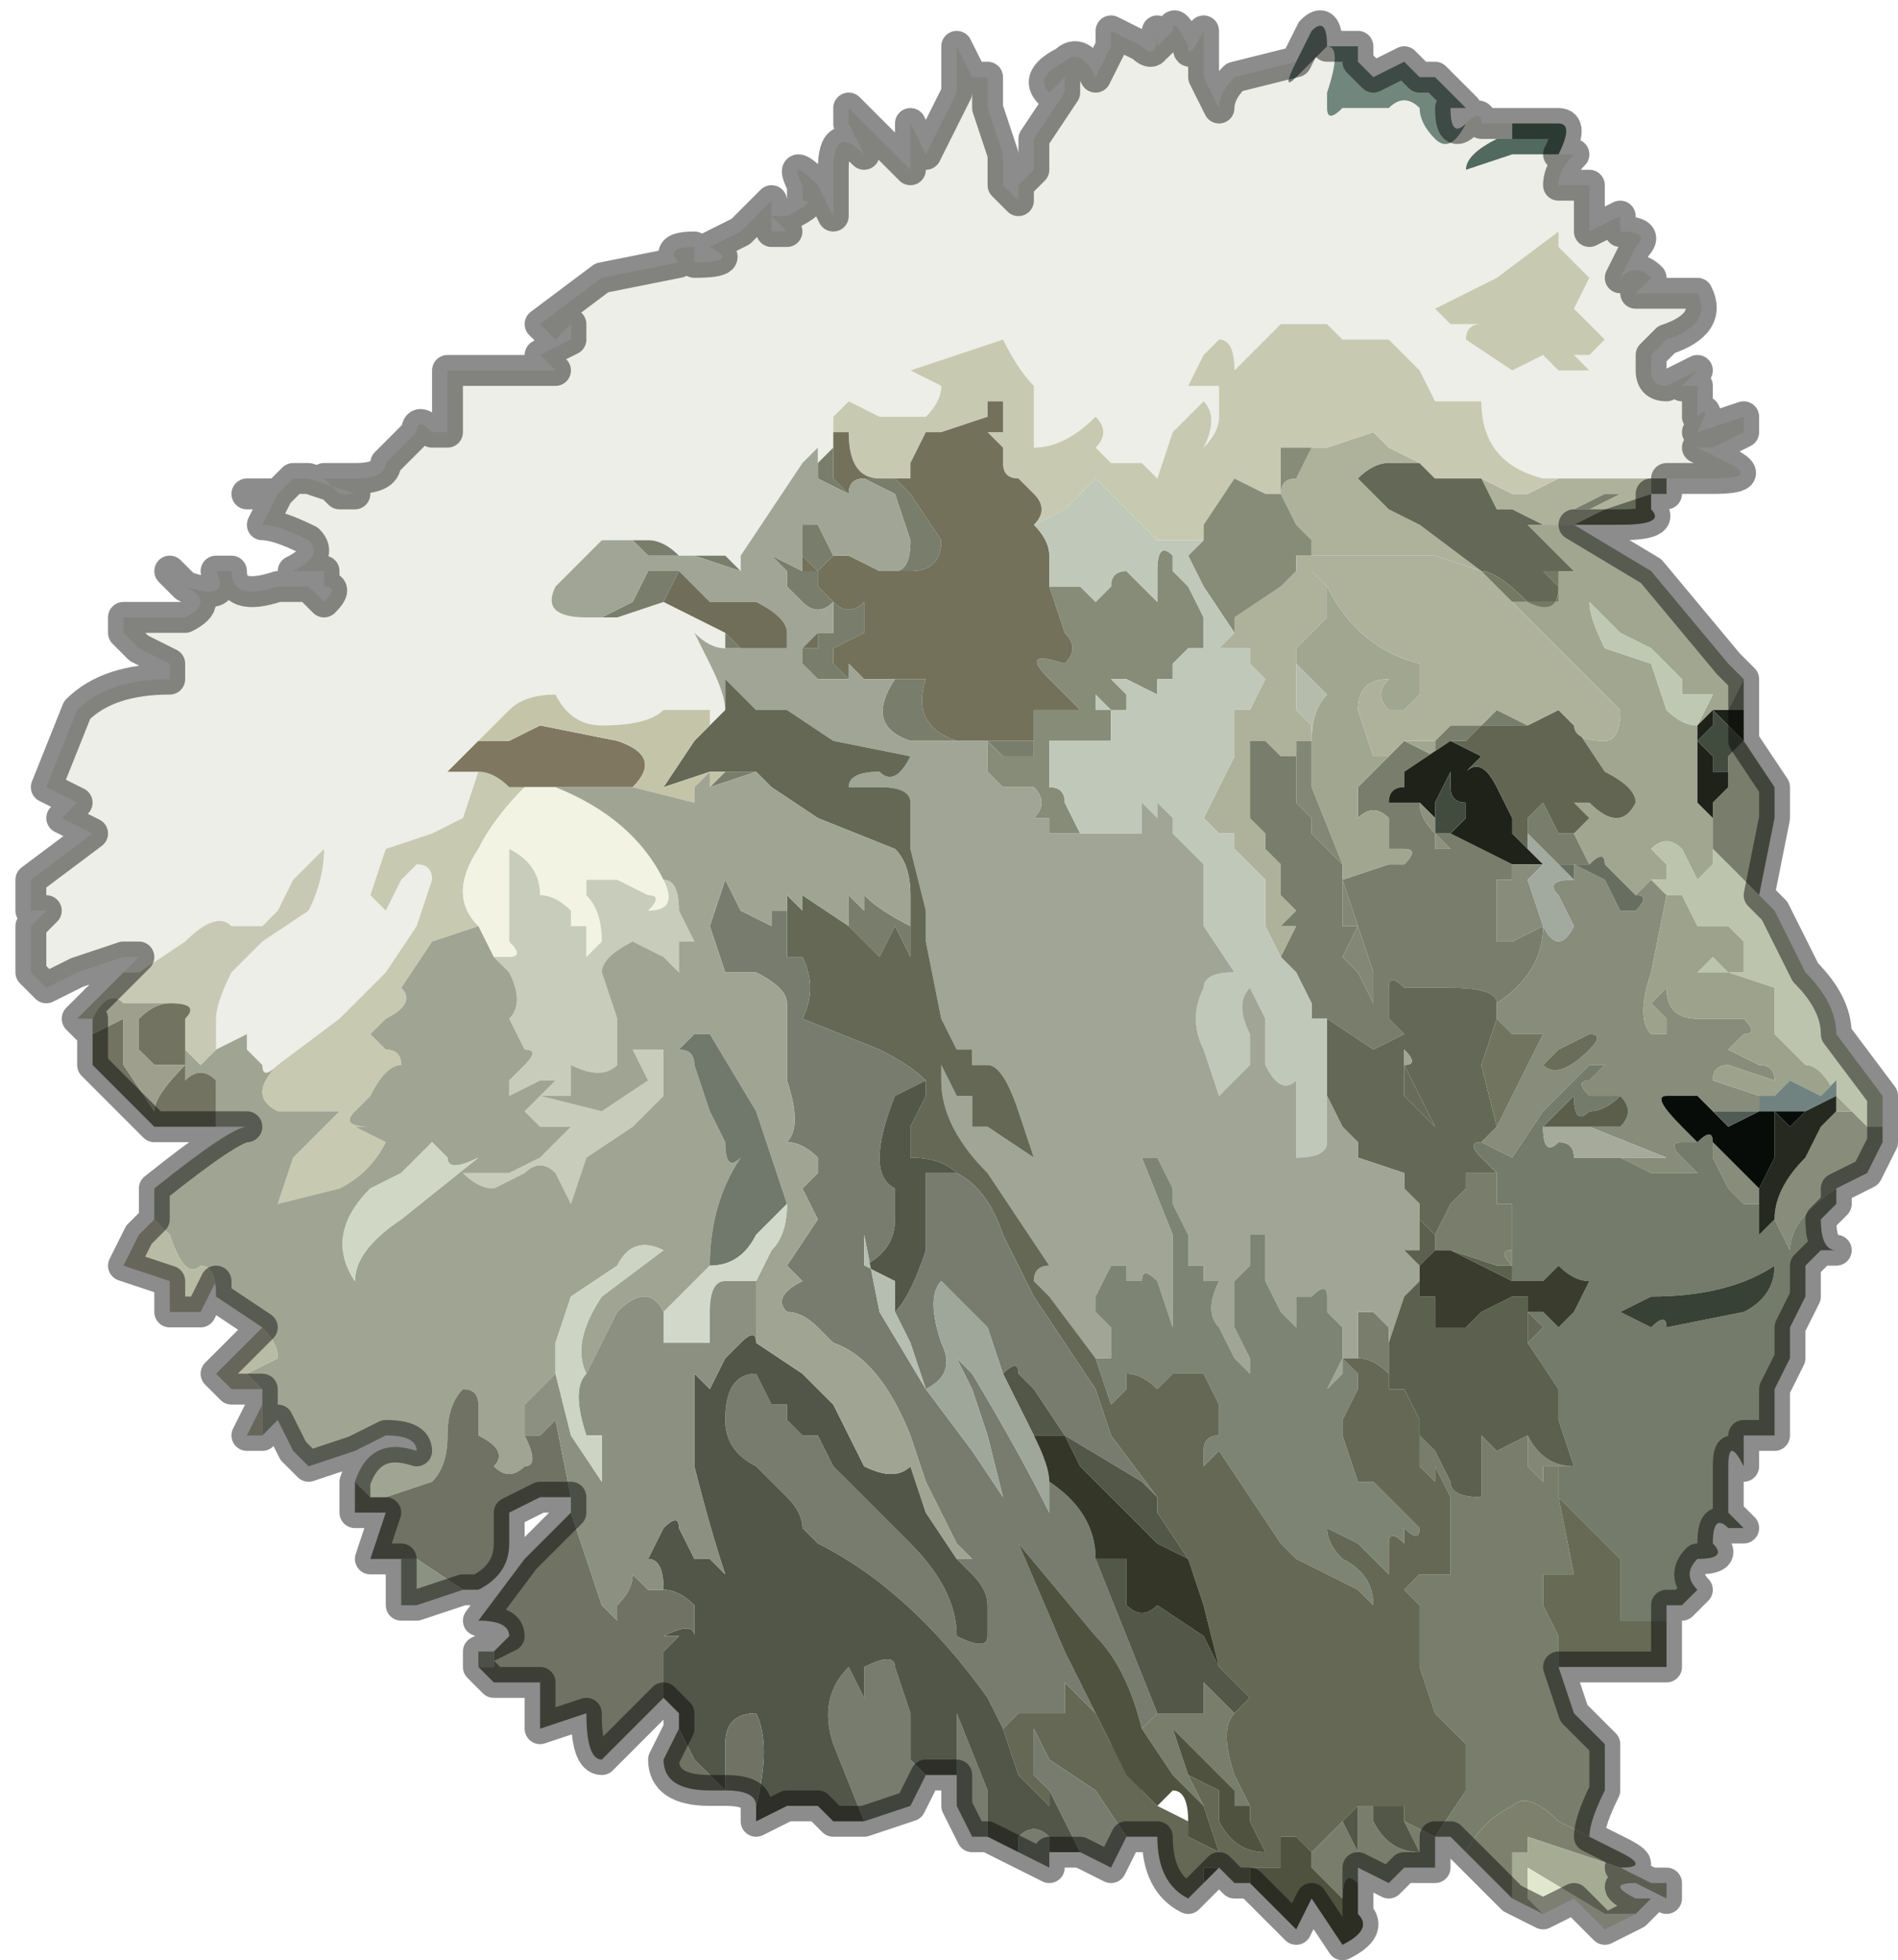 <?xml version="1.0" encoding="UTF-8" standalone="no"?>
<svg xmlns:xlink="http://www.w3.org/1999/xlink" height="6.35px" width="6.15px" xmlns="http://www.w3.org/2000/svg">
  <g transform="matrix(1.0, 0.0, 0.0, 1.0, 3.7, 0.6)">
    <path d="M-2.8 1.0 L-2.75 0.95 -2.7 0.95 -2.55 1.0 -2.55 1.0 -2.6 1.0 -2.65 0.95 -2.55 0.95 Q-2.45 0.95 -2.45 0.9 L-2.35 0.8 Q-2.35 0.75 -2.3 0.8 L-2.25 0.8 -2.25 0.7 -2.25 0.6 Q-2.15 0.6 -2.0 0.6 L-1.9 0.6 Q-1.9 0.6 -1.95 0.55 L-1.85 0.5 -1.85 0.45 -1.9 0.5 -1.95 0.45 -1.75 0.3 -1.5 0.25 Q-1.55 0.2 -1.45 0.2 L-1.45 0.25 Q-1.3 0.25 -1.4 0.2 L-1.3 0.15 -1.2 0.05 -1.2 0.15 -1.15 0.15 -1.2 0.1 -1.15 0.1 Q-1.05 0.05 -1.1 0.05 L-1.1 0.0 Q-1.15 -0.1 -1.05 0.0 L-1.05 0.0 -1.0 0.1 -1.0 -0.05 Q-1.0 -0.2 -0.9 -0.1 L-0.95 -0.2 -0.95 -0.25 -0.85 -0.15 -0.75 -0.05 Q-0.75 -0.1 -0.75 -0.05 L-0.75 -0.05 Q-0.7 -0.05 -0.75 -0.05 L-0.75 -0.2 -0.7 -0.1 -0.6 -0.3 -0.6 -0.45 -0.55 -0.35 -0.5 -0.35 Q-0.5 -0.3 -0.5 -0.25 L-0.45 -0.1 -0.45 0.0 -0.4 0.05 -0.4 0.0 -0.35 -0.05 -0.35 -0.15 -0.25 -0.3 Q-0.25 -0.35 -0.25 -0.35 L-0.3 -0.3 Q-0.35 -0.35 -0.25 -0.4 -0.2 -0.45 -0.15 -0.35 L-0.1 -0.45 -0.1 -0.5 0.0 -0.45 Q0.05 -0.4 0.05 -0.5 L0.05 -0.45 0.1 -0.5 Q0.1 -0.55 0.15 -0.45 0.15 -0.4 0.2 -0.5 L0.2 -0.5 Q0.2 -0.45 0.2 -0.35 L0.25 -0.25 Q0.25 -0.3 0.3 -0.35 L0.5 -0.4 Q0.45 -0.3 0.5 -0.35 L0.6 -0.45 Q0.65 -0.45 0.6 -0.3 L0.6 -0.25 Q0.6 -0.2 0.65 -0.25 L0.8 -0.25 Q0.85 -0.3 0.9 -0.25 0.9 -0.2 0.95 -0.15 1.0 -0.1 1.05 -0.2 1.1 -0.25 1.1 -0.2 L1.2 -0.2 1.2 -0.15 1.15 -0.15 Q1.05 -0.1 1.05 -0.05 L1.2 -0.1 1.35 -0.1 1.4 -0.1 Q1.35 -0.05 1.35 0.0 L1.35 0.0 1.4 0.0 1.45 0.0 1.45 0.0 1.45 0.05 1.45 0.15 1.55 0.1 1.55 0.15 Q1.65 0.15 1.6 0.2 L1.55 0.3 Q1.6 0.25 1.65 0.3 L1.6 0.35 1.8 0.35 Q1.85 0.45 1.7 0.5 L1.65 0.55 1.65 0.6 Q1.65 0.65 1.7 0.65 L1.8 0.6 1.75 0.65 1.8 0.65 1.8 0.75 Q1.85 0.7 1.8 0.8 L1.95 0.75 1.95 0.8 1.85 0.85 1.8 0.85 1.9 0.9 Q2.0 0.95 1.85 0.95 L1.7 0.95 1.65 0.95 1.45 0.95 1.4 0.95 1.35 0.95 1.3 0.95 Q1.1 0.9 1.1 0.7 L1.05 0.7 1.0 0.7 0.95 0.7 0.9 0.6 0.8 0.5 0.7 0.5 0.65 0.5 0.6 0.45 0.55 0.45 Q0.5 0.45 0.5 0.45 L0.45 0.45 0.35 0.55 0.3 0.6 Q0.3 0.5 0.25 0.5 L0.2 0.55 0.15 0.65 Q0.15 0.65 0.2 0.65 L0.25 0.65 0.25 0.75 Q0.25 0.8 0.2 0.85 L0.15 0.85 0.2 0.85 Q0.25 0.75 0.2 0.7 L0.2 0.7 0.15 0.75 0.1 0.8 0.05 0.95 0.0 0.9 Q-0.05 0.9 -0.1 0.9 L-0.15 0.85 -0.15 0.85 Q-0.1 0.8 -0.15 0.75 L-0.15 0.8 -0.15 0.75 Q-0.25 0.85 -0.35 0.85 L-0.35 0.85 Q-0.35 0.75 -0.35 0.65 -0.4 0.6 -0.45 0.5 L-0.45 0.5 -0.75 0.6 -0.65 0.65 Q-0.65 0.7 -0.7 0.75 L-0.75 0.75 -0.85 0.75 -0.95 0.7 -0.95 0.7 -1.05 0.8 -1.0 0.75 -1.0 0.8 -1.0 0.85 -1.05 0.9 -1.05 0.9 -1.05 0.85 -1.1 0.9 -1.2 1.05 -1.3 1.2 -1.3 1.25 -1.3 1.25 -1.35 1.2 -1.5 1.2 -1.5 1.2 Q-1.55 1.15 -1.6 1.15 L-1.65 1.15 -1.75 1.15 -1.9 1.3 Q-1.95 1.4 -1.8 1.4 L-1.75 1.4 -1.75 1.4 -1.7 1.4 -1.55 1.35 -1.55 1.35 -1.55 1.4 -1.55 1.35 -1.35 1.45 -1.35 1.5 Q-1.4 1.5 -1.45 1.45 L-1.4 1.55 Q-1.35 1.65 -1.35 1.7 L-1.35 1.7 -1.4 1.75 -1.4 1.7 -1.55 1.7 Q-1.6 1.75 -1.75 1.75 -1.85 1.75 -1.9 1.65 -2.0 1.65 -2.05 1.7 L-2.15 1.8 -2.25 1.9 -2.15 1.9 -2.2 2.05 -2.3 2.1 -2.45 2.15 -2.5 2.3 -2.45 2.35 -2.4 2.25 -2.35 2.2 Q-2.3 2.2 -2.3 2.25 L-2.35 2.4 -2.45 2.55 -2.6 2.7 -2.8 2.85 Q-2.85 2.9 -2.85 2.85 L-2.9 2.8 -2.9 2.75 Q-2.9 2.75 -3.0 2.8 L-3.0 2.7 Q-3.0 2.65 -2.95 2.55 L-2.85 2.45 -2.7 2.35 Q-2.65 2.25 -2.65 2.15 L-2.75 2.25 -2.8 2.35 -2.85 2.4 -2.95 2.4 Q-3.0 2.35 -3.1 2.45 L-3.25 2.55 -3.3 2.55 -3.25 2.5 -3.3 2.5 -3.45 2.55 -3.55 2.6 -3.6 2.55 -3.6 2.4 -3.55 2.35 -3.6 2.35 -3.6 2.25 -3.4 2.1 -3.5 2.05 -3.45 2.0 -3.55 1.95 -3.45 1.7 Q-3.35 1.6 -3.15 1.6 L-3.15 1.55 -3.25 1.5 -3.3 1.45 -3.3 1.4 -3.1 1.4 Q-3.0 1.35 -3.1 1.3 L-3.15 1.25 -3.1 1.3 Q-2.95 1.35 -3.0 1.25 L-2.95 1.25 Q-2.95 1.35 -2.8 1.3 L-2.7 1.3 Q-2.65 1.3 -2.7 1.3 L-2.65 1.35 Q-2.6 1.3 -2.65 1.3 L-2.65 1.25 -2.75 1.25 Q-2.65 1.2 -2.7 1.15 -2.8 1.1 -2.85 1.1 L-2.8 1.0 -2.8 1.0 M1.35 0.2 L1.35 0.15 1.15 0.3 0.95 0.4 1.0 0.45 1.1 0.45 Q1.05 0.45 1.05 0.5 L1.2 0.6 1.3 0.55 1.35 0.6 1.45 0.6 1.4 0.55 1.45 0.55 Q1.5 0.5 1.5 0.5 L1.4 0.4 1.45 0.3 1.4 0.25 1.35 0.2 M0.15 0.85 L0.1 0.85 0.15 0.85 M1.45 0.0 L1.4 0.0 1.45 0.0" fill="#eceee7" fill-rule="evenodd" stroke="none"/>
    <path d="M0.6 -0.45 L0.65 -0.45 0.7 -0.45 0.7 -0.4 0.75 -0.35 Q0.75 -0.35 0.85 -0.4 L0.9 -0.35 0.95 -0.35 1.05 -0.25 1.0 -0.25 Q1.0 -0.15 1.05 -0.2 1.0 -0.1 0.95 -0.15 0.9 -0.2 0.9 -0.25 0.85 -0.3 0.8 -0.25 L0.65 -0.25 Q0.6 -0.2 0.6 -0.25 L0.6 -0.3 Q0.65 -0.45 0.6 -0.45" fill="#71877e" fill-rule="evenodd" stroke="none"/>
    <path d="M0.5 -0.4 L0.5 -0.4 0.55 -0.5 Q0.6 -0.55 0.6 -0.45 L0.5 -0.35 Q0.45 -0.3 0.5 -0.4" fill="#6d7e79" fill-rule="evenodd" stroke="none"/>
    <path d="M1.2 -0.2 L1.35 -0.2 Q1.4 -0.2 1.35 -0.1 L1.2 -0.1 1.05 -0.05 Q1.05 -0.1 1.15 -0.15 L1.2 -0.15 1.2 -0.2" fill="#51695f" fill-rule="evenodd" stroke="none"/>
    <path d="M0.55 0.85 L0.6 0.85 0.75 0.8 0.8 0.85 0.9 0.9 0.8 0.9 Q0.75 0.9 0.7 0.95 L0.8 1.05 0.9 1.1 1.1 1.25 0.95 1.2 0.9 1.2 0.8 1.2 0.75 1.2 0.6 1.2 0.55 1.2 0.55 1.15 0.5 1.1 0.45 1.0 Q0.45 0.95 0.5 0.95 L0.55 0.85 M1.1 0.95 L1.2 1.0 1.25 1.0 1.35 0.95 1.4 0.95 1.45 0.95 1.65 0.95 1.65 1.0 1.5 1.05 1.4 1.1 1.35 1.1 1.3 1.1 1.2 1.05 1.15 1.05 1.1 0.95 M1.4 1.05 L1.45 1.05 1.55 1.0 1.5 1.0 1.4 1.05 1.35 1.05 1.4 1.05 M0.3 1.45 L0.3 1.4 0.45 1.3 0.5 1.25 0.55 1.25 0.6 1.3 0.6 1.4 0.5 1.5 0.5 1.55 0.5 1.7 0.55 1.75 0.55 1.8 0.5 1.8 0.5 1.85 0.45 1.85 0.4 1.8 0.35 1.8 0.35 1.85 0.35 2.05 0.4 2.1 0.4 2.15 0.45 2.2 0.45 2.3 0.5 2.35 0.45 2.4 0.5 2.4 0.45 2.5 0.4 2.4 0.4 2.25 0.3 2.15 0.3 2.1 0.25 2.1 0.2 2.05 0.25 1.95 0.3 1.85 0.3 1.7 0.35 1.7 0.4 1.6 0.35 1.55 0.35 1.5 0.3 1.5 0.25 1.5 0.3 1.45 M-0.5 0.85 L-0.5 0.75 -0.5 0.85" fill="#aeb29a" fill-rule="evenodd" stroke="none"/>
    <path d="M1.7 0.95 L1.7 1.0 1.65 1.0 1.65 0.95 1.7 0.95 M1.95 1.6 L1.95 1.8 2.05 1.95 2.05 2.05 2.0 2.3 1.9 2.2 1.85 2.15 1.85 2.05 1.85 2.0 1.9 1.95 1.9 1.9 1.9 1.85 1.95 1.8 1.95 1.7 1.9 1.7 1.95 1.6 M1.35 4.8 L1.4 4.95 1.5 5.05 1.5 5.2 Q1.45 5.3 1.45 5.35 L1.35 5.3 Q1.25 5.2 1.2 5.25 1.1 5.3 1.05 5.4 L1.0 5.35 0.95 5.35 0.95 5.45 0.85 5.45 0.8 5.5 0.7 5.45 0.7 5.5 Q0.65 5.45 0.65 5.55 L0.55 5.45 0.55 5.4 0.65 5.3 0.7 5.4 0.7 5.25 0.75 5.25 0.75 5.3 Q0.8 5.4 0.9 5.4 L0.85 5.3 0.85 5.25 0.85 5.3 0.95 5.35 1.05 5.2 1.05 5.05 0.95 4.95 0.9 4.8 0.9 4.7 0.9 4.6 0.85 4.55 0.9 4.5 1.0 4.5 1.0 4.25 0.95 4.15 0.95 4.2 0.9 4.15 0.9 4.05 0.95 4.1 1.0 4.2 Q1.0 4.25 1.1 4.25 L1.1 4.05 1.15 4.1 1.25 4.05 1.25 4.15 1.3 4.2 1.3 4.15 1.35 4.15 1.35 4.25 1.4 4.5 1.3 4.5 Q1.3 4.5 1.3 4.55 L1.3 4.6 1.35 4.7 1.35 4.8 M1.35 0.95 L1.4 0.95 1.35 0.95 M1.4 1.05 L1.35 1.05 1.4 1.05 1.5 1.0 1.55 1.0 1.45 1.05 1.4 1.05 M1.4 2.1 L1.45 2.2 1.35 2.2 1.25 2.1 1.25 2.05 1.3 2.0 1.35 2.1 1.4 2.1 M0.8 1.85 L0.85 1.8 0.95 1.85 0.95 1.8 1.0 1.75 1.1 1.75 Q1.1 1.75 1.15 1.7 L1.25 1.75 1.2 1.75 1.1 1.75 1.05 1.8 1.0 1.8 0.85 1.9 0.85 1.95 Q0.8 1.95 0.8 2.0 L0.75 2.0 0.8 2.0 0.9 2.0 Q0.9 2.05 0.95 2.1 L0.95 2.15 1.0 2.15 0.95 2.1 1.0 2.1 1.2 2.2 1.2 2.25 1.15 2.25 1.15 2.45 1.2 2.45 1.3 2.4 Q1.3 2.55 1.15 2.65 1.15 2.6 1.0 2.6 L0.95 2.6 0.85 2.6 Q0.8 2.55 0.8 2.6 L0.8 2.7 0.85 2.75 0.75 2.8 0.6 2.7 0.55 2.7 0.55 2.65 0.5 2.55 0.45 2.5 0.5 2.4 0.45 2.4 0.5 2.35 0.45 2.3 0.45 2.2 0.4 2.15 0.4 2.1 0.35 2.05 0.35 1.85 0.35 1.8 0.4 1.8 0.45 1.85 0.5 1.85 0.5 2.0 0.55 2.05 0.55 2.1 0.6 2.15 0.65 2.2 0.65 2.3 0.65 2.4 0.7 2.4 0.65 2.5 0.7 2.55 0.75 2.65 0.75 2.55 0.65 2.25 0.8 2.2 0.75 2.2 0.85 2.2 Q0.9 2.15 0.85 2.15 L0.8 2.15 0.8 2.05 Q0.75 2.0 0.7 2.05 L0.7 1.95 0.75 1.9 0.8 1.85 M-0.35 1.8 L-0.35 1.85 -0.4 1.85 -0.45 1.85 -0.5 1.8 -0.55 1.8 -0.45 1.8 -0.35 1.8 -0.35 1.8 M1.15 3.2 L1.15 3.3 1.2 3.3 1.2 3.45 Q1.15 3.45 1.2 3.5 L1.15 3.5 1.0 3.45 0.95 3.45 0.95 3.4 1.0 3.3 1.05 3.25 1.05 3.2 1.1 3.2 1.15 3.2 M0.8 3.75 L0.8 3.85 Q0.75 3.8 0.7 3.8 L0.65 3.8 0.7 3.8 0.7 3.65 0.75 3.65 0.8 3.7 0.8 3.75 M0.0 5.0 L0.05 4.95 0.15 4.95 0.2 4.95 0.2 4.85 Q0.25 4.9 0.3 4.95 0.25 5.0 0.3 5.15 L0.35 5.25 0.3 5.25 0.3 5.2 0.2 5.1 0.1 5.0 0.15 5.15 0.2 5.25 0.1 5.15 0.0 5.0 M-0.8 1.25 Q-0.75 1.25 -0.75 1.15 L-0.8 1.0 -0.9 0.95 -0.85 0.95 -0.8 0.95 -0.75 1.0 -0.65 1.15 Q-0.65 1.25 -0.75 1.25 L-0.8 1.25 M-0.95 1.0 L-1.05 0.95 -1.05 0.9 -1.05 0.9 -1.0 0.85 -1.0 0.95 -0.95 1.0 M-1.3 1.25 L-1.45 1.2 -1.5 1.2 -1.5 1.2 -1.6 1.2 -1.65 1.15 -1.6 1.15 Q-1.55 1.15 -1.5 1.2 L-1.35 1.2 -1.3 1.25 -1.3 1.25 M-1.75 1.4 L-1.65 1.35 -1.65 1.35 -1.6 1.25 Q-1.55 1.25 -1.5 1.25 L-1.55 1.35 -1.55 1.35 -1.55 1.35 -1.7 1.4 -1.75 1.4 M-1.15 1.5 L-1.15 1.5 Q-1.2 1.5 -1.25 1.5 L-1.2 1.5 -1.2 1.5 -1.15 1.5 M-1.3 1.5 L-1.3 1.5 -1.35 1.5 -1.35 1.45 -1.3 1.5 M-1.0 1.2 L-1.05 1.25 -1.05 1.25 -1.1 1.2 -1.1 1.1 -1.05 1.1 -1.0 1.2 M-1.1 1.25 L-1.05 1.25 -1.05 1.3 -1.0 1.35 Q-0.95 1.4 -0.9 1.35 -0.9 1.4 -0.9 1.45 L-1.0 1.5 -1.0 1.55 -0.95 1.6 -0.95 1.6 -1.05 1.6 -1.1 1.55 -1.1 1.5 -1.05 1.5 -1.05 1.45 -1.0 1.45 Q-1.0 1.4 -1.0 1.35 -1.05 1.4 -1.1 1.35 L-1.15 1.3 -1.15 1.25 -1.2 1.2 -1.1 1.25 -1.1 1.25 M-0.8 1.6 L-0.8 1.55 -0.8 1.6 -0.7 1.6 Q-0.75 1.75 -0.6 1.8 L-0.75 1.8 Q-0.9 1.75 -0.8 1.6 M-1.35 1.9 L-1.25 1.9 -1.4 1.95 -1.35 1.9 -1.35 1.9 M-0.75 2.4 L-0.75 2.5 -0.8 2.4 -0.85 2.5 Q-0.85 2.5 -0.95 2.4 L-0.95 2.3 -0.9 2.35 -0.9 2.3 Q-0.85 2.35 -0.75 2.4" fill="#797d6b" fill-rule="evenodd" stroke="none"/>
    <path d="M1.65 1.0 L1.65 1.05 Q1.7 1.1 1.55 1.1 L1.4 1.1 1.5 1.05 1.65 1.0 M0.9 0.9 L0.95 0.95 1.05 0.95 1.1 0.95 1.15 1.05 1.2 1.05 1.3 1.1 1.35 1.1 1.4 1.1 1.25 1.1 1.35 1.2 1.4 1.25 Q1.4 1.25 1.35 1.25 L1.3 1.25 1.35 1.3 Q1.35 1.4 1.25 1.35 1.15 1.25 1.1 1.25 L0.9 1.1 0.8 1.05 0.7 0.95 Q0.75 0.9 0.8 0.9 L0.9 0.9 M0.6 2.95 L0.6 2.8 0.6 2.7 0.75 2.8 0.85 2.75 0.8 2.7 0.8 2.6 Q0.8 2.55 0.85 2.6 L0.95 2.6 1.0 2.6 Q1.15 2.6 1.15 2.65 L1.15 2.7 1.1 2.85 1.15 3.05 Q1.15 3.05 1.1 3.1 1.05 3.1 1.1 3.15 L1.15 3.2 1.1 3.2 1.05 3.2 1.05 3.25 1.0 3.3 0.95 3.4 0.9 3.35 0.9 3.3 0.85 3.25 0.85 3.2 0.7 3.15 0.7 3.1 0.65 3.05 0.6 2.95 M0.85 2.85 L0.85 2.95 0.95 3.05 0.95 3.1 0.95 3.05 0.85 2.85 Q0.9 2.85 0.85 2.8 L0.85 2.75 0.85 2.85" fill="#646856" fill-rule="evenodd" stroke="none"/>
    <path d="M1.4 1.1 L1.65 1.25 1.9 1.55 1.95 1.6 1.9 1.7 1.85 1.7 1.8 1.75 1.8 1.85 1.8 2.0 1.85 2.05 1.85 2.15 1.85 2.2 1.8 2.25 1.75 2.15 Q1.7 2.1 1.65 2.15 1.65 2.15 1.7 2.2 L1.7 2.25 1.65 2.25 1.6 2.3 1.5 2.2 Q1.5 2.15 1.45 2.2 L1.4 2.1 1.45 2.05 1.4 2.0 1.45 2.0 Q1.55 2.1 1.6 2.0 1.6 1.95 1.5 1.9 L1.4 1.75 Q1.4 1.8 1.5 1.8 1.55 1.8 1.55 1.7 1.5 1.65 1.4 1.55 L1.25 1.4 1.2 1.35 1.25 1.35 1.35 1.35 1.35 1.25 Q1.4 1.25 1.4 1.25 L1.35 1.2 1.25 1.1 1.4 1.1 M1.8 1.75 L1.85 1.65 1.75 1.65 1.75 1.6 1.7 1.55 1.65 1.5 1.55 1.45 1.45 1.35 Q1.45 1.4 1.5 1.5 L1.65 1.55 1.7 1.7 Q1.75 1.75 1.8 1.75 M0.5 1.55 L0.5 1.5 0.6 1.4 0.6 1.3 Q0.7 1.5 0.9 1.55 L0.9 1.65 0.85 1.7 0.8 1.7 Q0.75 1.65 0.8 1.6 0.7 1.6 0.7 1.7 L0.75 1.85 0.8 1.85 0.75 1.9 0.7 1.95 0.7 2.05 Q0.75 2.0 0.8 2.05 L0.8 2.15 0.85 2.15 Q0.9 2.15 0.85 2.2 L0.75 2.2 0.8 2.2 0.65 2.25 0.65 2.2 0.55 1.95 0.55 1.8 Q0.55 1.7 0.6 1.65 L0.5 1.55 M0.85 1.8 L0.95 1.8 0.95 1.85 0.85 1.8" fill="#a1a691" fill-rule="evenodd" stroke="none"/>
    <path d="M1.8 1.75 Q1.75 1.75 1.7 1.7 L1.65 1.55 1.5 1.5 Q1.45 1.4 1.45 1.35 L1.55 1.45 1.65 1.5 1.7 1.55 1.75 1.6 1.75 1.65 1.85 1.65 1.8 1.75" fill="#bec8b3" fill-rule="evenodd" stroke="none"/>
    <path d="M1.85 2.05 L1.8 2.0 1.8 1.85 1.8 1.75 1.85 1.7 1.9 1.7 1.95 1.7 1.95 1.8 1.9 1.75 1.85 1.7 Q1.85 1.7 1.85 1.75 L1.8 1.8 1.85 1.85 1.85 1.9 1.9 1.9 1.9 1.95 1.85 2.0 1.85 2.05 M0.9 2.0 L0.8 2.0 0.75 2.0 0.8 2.0 Q0.8 1.95 0.85 1.95 L0.85 1.9 1.0 1.8 1.1 1.85 1.05 1.9 Q1.1 1.85 1.15 1.95 L1.2 2.05 1.2 2.1 1.25 2.15 1.3 2.2 1.2 2.2 1.0 2.1 1.05 2.05 1.05 2.0 Q1.0 2.0 1.0 1.95 L1.0 1.9 0.95 2.0 0.95 2.05 0.9 2.0 M1.9 1.85 L1.95 1.8 1.9 1.85" fill="#1f2219" fill-rule="evenodd" stroke="none"/>
    <path d="M0.95 2.05 L0.95 2.0 1.0 1.9 1.0 1.95 Q1.0 2.0 1.05 2.0 L1.05 2.05 1.0 2.1 0.95 2.1 0.95 2.05 M1.9 1.9 L1.85 1.9 1.85 1.85 1.8 1.8 1.85 1.75 Q1.85 1.7 1.85 1.7 L1.9 1.75 1.95 1.8 1.9 1.85 1.9 1.9" fill="#424c3e" fill-rule="evenodd" stroke="none"/>
    <path d="M2.0 2.3 L2.05 2.35 2.1 2.45 2.15 2.55 Q2.25 2.65 2.25 2.75 L2.4 2.95 2.4 3.05 2.35 3.05 2.3 3.0 2.25 2.95 Q2.2 2.85 2.15 2.85 L2.05 2.75 2.05 2.6 1.9 2.55 Q1.8 2.55 1.8 2.55 L1.85 2.5 1.9 2.55 1.95 2.55 1.95 2.45 1.9 2.4 1.8 2.4 1.75 2.3 1.7 2.3 1.65 2.25 1.7 2.25 1.7 2.2 Q1.65 2.15 1.65 2.15 1.7 2.1 1.75 2.15 L1.8 2.25 1.85 2.2 1.85 2.15 1.9 2.2 2.0 2.3" fill="#bcc4ad" fill-rule="evenodd" stroke="none"/>
    <path d="M2.4 3.05 L2.4 3.1 2.35 3.2 2.25 3.25 Q2.1 3.35 2.1 3.45 L2.05 3.35 Q2.05 3.25 2.15 3.15 L2.2 3.05 2.25 3.0 2.3 3.0 2.35 3.05 2.4 3.05 M1.6 2.3 L1.65 2.25 1.7 2.3 1.65 2.55 Q1.6 2.7 1.65 2.75 L1.7 2.75 1.7 2.7 1.65 2.65 1.7 2.6 Q1.7 2.7 1.8 2.7 L1.95 2.7 Q2.0 2.75 1.95 2.75 L1.9 2.8 2.0 2.85 Q2.05 2.85 2.05 2.9 L1.9 2.85 Q1.85 2.85 1.85 2.9 L2.0 2.95 2.0 3.0 1.95 3.0 1.85 3.0 1.8 2.95 1.7 2.95 Q1.65 2.95 1.75 3.05 L1.8 3.1 1.75 3.1 Q1.7 3.1 1.75 3.15 L1.8 3.2 1.85 3.2 1.75 3.2 1.65 3.2 1.55 3.15 1.6 3.15 1.7 3.15 1.45 3.05 1.55 3.05 Q1.6 3.0 1.55 2.95 L1.45 2.95 Q1.4 2.9 1.45 2.9 L1.5 2.85 1.45 2.85 1.3 3.0 1.2 3.15 1.1 3.1 Q1.15 3.05 1.15 3.05 L1.3 2.75 1.2 2.75 1.15 2.7 1.15 2.65 Q1.3 2.55 1.3 2.4 L1.2 2.45 1.15 2.45 1.15 2.25 1.2 2.25 1.2 2.2 1.3 2.2 1.25 2.25 1.3 2.4 Q1.35 2.5 1.4 2.4 L1.35 2.3 Q1.3 2.25 1.4 2.25 L1.4 2.2 1.5 2.25 1.55 2.35 Q1.55 2.35 1.6 2.35 1.65 2.3 1.6 2.3 M1.35 2.8 L1.3 2.85 Q1.35 2.9 1.45 2.8 1.5 2.75 1.45 2.75 L1.35 2.8 M1.85 3.1 L1.9 3.15 2.0 3.25 2.0 3.3 1.95 3.3 1.9 3.25 1.85 3.15 1.85 3.1" fill="#878c7b" fill-rule="evenodd" stroke="none"/>
    <path d="M1.45 2.2 Q1.5 2.15 1.5 2.2 L1.6 2.3 Q1.65 2.3 1.6 2.35 1.55 2.35 1.55 2.35 L1.5 2.25 1.4 2.2 1.4 2.25 1.35 2.2 1.45 2.2" fill="#696f60" fill-rule="evenodd" stroke="none"/>
    <path d="M2.0 2.95 L1.85 2.9 Q1.85 2.85 1.9 2.85 L2.05 2.9 Q2.05 2.85 2.0 2.85 L1.9 2.8 1.95 2.75 Q2.0 2.75 1.95 2.7 L1.8 2.7 Q1.7 2.7 1.7 2.6 L1.65 2.65 1.7 2.7 1.7 2.75 1.65 2.75 Q1.6 2.7 1.65 2.55 L1.7 2.3 1.75 2.3 1.8 2.4 1.9 2.4 1.95 2.45 1.95 2.55 1.9 2.55 1.85 2.5 1.8 2.55 Q1.8 2.55 1.9 2.55 L2.05 2.6 2.05 2.75 2.15 2.85 Q2.2 2.85 2.25 2.95 L2.3 3.0 2.25 3.0 2.25 2.95 2.25 2.9 2.2 2.95 2.1 2.9 2.05 2.95 2.0 2.95" fill="#9ca28c" fill-rule="evenodd" stroke="none"/>
    <path d="M1.4 1.75 L1.5 1.9 Q1.6 1.95 1.6 2.0 1.55 2.1 1.45 2.0 L1.4 2.0 1.45 2.05 1.4 2.1 1.35 2.1 1.3 2.0 1.25 2.05 1.25 2.1 1.25 2.15 1.2 2.1 1.2 2.05 1.15 1.95 Q1.1 1.85 1.05 1.9 L1.1 1.85 1.0 1.8 1.05 1.8 1.1 1.75 1.2 1.75 1.25 1.75 1.35 1.7 1.4 1.75" fill="#616552" fill-rule="evenodd" stroke="none"/>
    <path d="M-1.0 0.8 L-1.0 0.75 -1.05 0.8 -0.95 0.7 -0.95 0.7 -0.85 0.75 -0.75 0.75 -0.7 0.75 Q-0.65 0.7 -0.65 0.65 L-0.75 0.6 -0.45 0.5 -0.45 0.5 Q-0.4 0.6 -0.35 0.65 -0.35 0.75 -0.35 0.85 L-0.35 0.85 Q-0.25 0.85 -0.15 0.75 L-0.15 0.8 -0.15 0.75 Q-0.1 0.8 -0.15 0.85 L-0.15 0.85 -0.1 0.9 Q-0.05 0.9 0.0 0.9 L0.05 0.95 0.1 0.8 0.15 0.75 0.2 0.7 0.2 0.7 Q0.25 0.75 0.2 0.85 L0.15 0.85 0.2 0.85 Q0.25 0.8 0.25 0.75 L0.25 0.65 0.2 0.65 Q0.15 0.65 0.15 0.65 L0.2 0.55 0.25 0.5 Q0.3 0.5 0.3 0.6 L0.35 0.55 0.45 0.45 0.5 0.45 Q0.5 0.45 0.55 0.45 L0.6 0.45 0.65 0.5 0.7 0.5 0.8 0.5 0.9 0.6 0.95 0.7 1.0 0.7 1.05 0.7 1.1 0.7 Q1.1 0.9 1.3 0.95 L1.35 0.95 1.25 1.0 1.2 1.0 1.1 0.95 1.05 0.95 0.95 0.95 0.9 0.9 0.8 0.85 0.75 0.8 0.6 0.85 0.55 0.85 0.45 0.85 0.45 1.0 0.4 1.0 0.3 0.95 0.2 1.1 0.2 1.15 0.05 1.15 -0.05 1.05 -0.15 0.95 -0.25 1.05 -0.35 1.1 Q-0.3 1.05 -0.35 1.0 L-0.4 0.95 -0.4 0.95 Q-0.45 0.95 -0.45 0.9 L-0.45 0.85 -0.5 0.8 -0.45 0.8 -0.45 0.7 -0.5 0.7 -0.5 0.7 -0.5 0.75 -0.65 0.8 -0.65 0.8 -0.7 0.8 -0.7 0.8 -0.75 0.9 -0.75 0.95 -0.8 0.95 -0.8 0.95 -0.85 0.95 Q-0.95 0.95 -0.95 0.8 L-0.95 0.8 -1.0 0.8 M1.35 0.2 L1.4 0.25 1.45 0.3 1.4 0.4 1.5 0.5 Q1.5 0.5 1.45 0.55 L1.4 0.55 1.45 0.6 1.35 0.6 1.3 0.55 1.2 0.6 1.05 0.5 Q1.05 0.45 1.1 0.45 L1.0 0.45 0.95 0.4 1.15 0.3 1.35 0.15 1.35 0.2 M0.15 0.85 L0.1 0.85 0.15 0.85 M-2.15 2.4 L-2.3 2.45 -2.4 2.6 Q-2.35 2.65 -2.45 2.7 L-2.5 2.75 -2.45 2.8 Q-2.4 2.8 -2.4 2.85 -2.45 2.85 -2.5 2.95 L-2.55 3.0 Q-2.6 3.05 -2.5 3.05 -2.55 3.05 -2.55 3.05 L-2.45 3.1 Q-2.5 3.2 -2.6 3.25 L-2.8 3.3 -2.75 3.15 -2.6 3.0 -2.8 3.0 Q-2.9 2.95 -2.8 2.85 L-2.6 2.7 -2.45 2.55 -2.35 2.4 -2.3 2.25 Q-2.3 2.2 -2.35 2.2 L-2.4 2.25 -2.45 2.35 -2.5 2.3 -2.45 2.15 -2.3 2.1 -2.2 2.05 -2.15 1.9 Q-2.1 1.9 -2.05 1.95 L-2.0 1.95 Q-2.1 2.05 -2.15 2.15 -2.25 2.3 -2.15 2.4" fill="#c7c9b1" fill-rule="evenodd" stroke="none"/>
    <path d="M0.2 1.15 L0.2 1.1 0.3 0.95 0.4 1.0 0.45 1.0 0.45 0.85 0.55 0.85 0.5 0.95 Q0.45 0.95 0.45 1.0 L0.5 1.1 0.55 1.15 0.55 1.2 0.5 1.2 0.5 1.25 0.45 1.3 0.3 1.4 0.3 1.45 0.2 1.3 0.15 1.2 0.2 1.15 M-0.3 1.3 L-0.2 1.3 -0.2 1.3 -0.15 1.35 -0.1 1.3 -0.1 1.3 Q-0.1 1.25 -0.05 1.25 L0.0 1.3 0.05 1.35 0.05 1.25 Q0.05 1.15 0.1 1.2 L0.1 1.25 0.15 1.3 0.2 1.4 0.2 1.5 0.15 1.5 0.1 1.55 Q0.1 1.55 0.1 1.6 L0.05 1.6 0.05 1.65 -0.05 1.6 -0.1 1.6 -0.05 1.65 -0.05 1.7 -0.1 1.7 -0.1 1.7 -0.15 1.65 -0.15 1.7 -0.1 1.7 -0.1 1.75 -0.1 1.8 -0.15 1.8 -0.15 1.8 -0.15 1.8 Q-0.2 1.8 -0.2 1.8 L-0.3 1.8 -0.3 1.85 -0.3 1.95 Q-0.25 1.95 -0.25 2.0 L-0.2 2.1 -0.3 2.1 -0.3 2.05 -0.35 2.05 Q-0.3 2.0 -0.35 1.95 L-0.45 1.95 -0.5 1.9 -0.5 1.8 -0.45 1.85 -0.4 1.85 -0.35 1.85 -0.35 1.8 -0.35 1.7 Q-0.3 1.7 -0.2 1.7 L-0.3 1.6 Q-0.4 1.5 -0.25 1.55 -0.2 1.5 -0.25 1.45 L-0.3 1.3" fill="#878c79" fill-rule="evenodd" stroke="none"/>
    <path d="M0.5 1.25 L0.5 1.2 0.55 1.2 0.6 1.2 0.75 1.2 0.8 1.2 0.9 1.2 0.95 1.2 1.1 1.25 1.15 1.3 1.2 1.35 1.25 1.4 1.4 1.55 Q1.5 1.65 1.55 1.7 1.55 1.8 1.5 1.8 1.4 1.8 1.4 1.75 L1.35 1.7 1.25 1.75 1.15 1.7 Q1.1 1.75 1.1 1.75 L1.0 1.75 0.95 1.8 0.85 1.8 0.8 1.85 0.75 1.85 0.7 1.7 Q0.7 1.6 0.8 1.6 0.75 1.65 0.8 1.7 L0.85 1.7 0.9 1.65 0.9 1.55 Q0.7 1.5 0.6 1.3 L0.55 1.25 0.5 1.25" fill="#afb29b" fill-rule="evenodd" stroke="none"/>
    <path d="M1.1 1.25 Q1.15 1.25 1.25 1.35 1.35 1.4 1.35 1.3 L1.3 1.25 1.35 1.25 1.35 1.35 1.25 1.35 1.2 1.35 1.15 1.3 1.1 1.25" fill="#747963" fill-rule="evenodd" stroke="none"/>
    <path d="M-1.0 0.8 L-0.95 0.8 -0.95 0.8 Q-0.95 0.95 -0.85 0.95 L-0.8 0.95 -0.8 0.95 -0.75 0.95 -0.75 0.9 -0.7 0.8 -0.7 0.8 -0.65 0.8 -0.65 0.8 -0.5 0.75 -0.5 0.7 -0.5 0.7 -0.45 0.7 -0.45 0.8 -0.5 0.8 -0.45 0.85 -0.45 0.9 Q-0.45 0.95 -0.4 0.95 L-0.4 0.95 -0.35 1.0 Q-0.3 1.05 -0.35 1.1 L-0.35 1.1 Q-0.3 1.15 -0.3 1.2 L-0.3 1.3 -0.25 1.45 Q-0.2 1.5 -0.25 1.55 -0.4 1.5 -0.3 1.6 L-0.2 1.7 Q-0.3 1.7 -0.35 1.7 L-0.35 1.8 -0.35 1.8 -0.45 1.8 -0.55 1.8 -0.6 1.8 Q-0.75 1.75 -0.7 1.6 L-0.8 1.6 -0.8 1.55 -0.8 1.6 -0.85 1.6 -0.85 1.6 -0.9 1.6 -0.9 1.6 -0.95 1.55 -0.95 1.6 -1.0 1.55 -1.0 1.5 -0.9 1.45 Q-0.9 1.4 -0.9 1.35 -0.95 1.4 -1.0 1.35 L-1.05 1.3 -1.05 1.25 -1.1 1.25 -1.1 1.2 -1.05 1.25 -1.05 1.25 -1.0 1.2 -0.95 1.2 -0.85 1.25 -0.8 1.25 -0.8 1.25 -0.75 1.25 Q-0.65 1.25 -0.65 1.15 L-0.75 1.0 -0.8 0.95 -0.85 0.95 -0.9 0.95 Q-0.95 0.95 -0.95 1.0 L-0.95 1.0 -1.0 0.95 -1.0 0.85 -1.0 0.8 M-0.5 0.85 L-0.5 0.75 -0.5 0.85" fill="#73715a" fill-rule="evenodd" stroke="none"/>
    <path d="M-0.35 1.1 L-0.25 1.05 -0.15 0.95 -0.05 1.05 0.05 1.15 0.2 1.15 0.15 1.2 0.2 1.3 0.3 1.45 0.25 1.5 0.3 1.5 0.35 1.5 0.35 1.55 0.4 1.6 0.35 1.7 0.3 1.7 0.3 1.85 0.25 1.95 0.2 2.05 0.25 2.1 0.3 2.1 0.3 2.15 0.4 2.25 0.4 2.4 0.45 2.5 0.5 2.55 0.55 2.65 0.55 2.7 0.6 2.7 0.6 2.8 0.6 2.95 0.6 3.0 0.6 3.1 Q0.6 3.15 0.5 3.15 L0.5 2.9 Q0.45 2.95 0.4 2.85 L0.4 2.7 0.35 2.6 Q0.3 2.65 0.35 2.75 L0.35 2.85 0.25 2.95 0.2 2.8 Q0.15 2.7 0.2 2.6 0.2 2.55 0.3 2.55 L0.2 2.4 0.2 2.2 0.1 2.1 0.1 2.05 0.05 2.0 0.05 2.05 0.0 2.0 0.0 2.0 0.0 2.1 -0.05 2.1 -0.1 2.1 -0.15 2.1 -0.15 2.1 -0.2 2.1 -0.25 2.0 Q-0.25 1.95 -0.3 1.95 L-0.3 1.85 -0.3 1.8 -0.2 1.8 Q-0.2 1.8 -0.15 1.8 L-0.15 1.8 -0.15 1.8 -0.1 1.8 -0.1 1.75 -0.1 1.7 -0.15 1.7 -0.15 1.65 -0.1 1.7 -0.1 1.7 -0.05 1.7 -0.05 1.65 -0.1 1.6 -0.05 1.6 0.05 1.65 0.05 1.6 0.1 1.6 Q0.1 1.55 0.1 1.55 L0.15 1.5 0.2 1.5 0.2 1.4 0.15 1.3 0.1 1.25 0.1 1.2 Q0.05 1.15 0.05 1.25 L0.05 1.35 0.0 1.3 -0.05 1.25 Q-0.1 1.25 -0.1 1.3 L-0.1 1.3 -0.15 1.35 -0.2 1.3 -0.2 1.3 -0.3 1.3 -0.3 1.2 Q-0.3 1.15 -0.35 1.1 L-0.35 1.1" fill="#c0c8b9" fill-rule="evenodd" stroke="none"/>
    <path d="M-0.5 1.8 L-0.5 1.9 -0.45 1.95 -0.35 1.95 Q-0.3 2.0 -0.35 2.05 L-0.3 2.05 -0.3 2.1 -0.2 2.1 -0.15 2.1 -0.15 2.1 -0.1 2.1 -0.05 2.1 0.0 2.1 0.0 2.0 0.0 2.0 0.05 2.05 0.05 2.0 0.1 2.05 0.1 2.1 0.2 2.2 0.2 2.4 0.3 2.55 Q0.2 2.55 0.2 2.6 0.15 2.7 0.2 2.8 L0.25 2.95 0.35 2.85 0.35 2.75 Q0.3 2.65 0.35 2.6 L0.4 2.7 0.4 2.85 Q0.45 2.95 0.5 2.9 L0.5 3.15 Q0.6 3.15 0.6 3.1 L0.6 3.0 0.6 2.95 0.65 3.05 0.7 3.1 0.7 3.15 0.85 3.2 0.85 3.25 0.9 3.3 0.9 3.35 0.9 3.45 0.85 3.45 0.9 3.5 0.9 3.55 0.85 3.6 0.8 3.75 0.8 3.7 0.75 3.65 0.7 3.65 0.7 3.8 0.65 3.8 0.65 3.85 0.6 3.9 0.65 3.8 0.65 3.7 0.6 3.65 0.6 3.6 Q0.6 3.55 0.55 3.6 L0.5 3.6 Q0.5 3.65 0.5 3.7 L0.45 3.65 0.4 3.55 0.4 3.4 0.35 3.4 0.35 3.5 0.3 3.55 0.3 3.7 0.35 3.8 0.35 3.85 0.3 3.8 0.25 3.7 Q0.2 3.65 0.25 3.55 L0.2 3.55 0.2 3.45 0.2 3.5 0.15 3.5 0.15 3.4 0.1 3.3 0.1 3.25 0.05 3.15 0.0 3.15 0.1 3.4 0.1 3.7 0.05 3.55 Q0.0 3.5 0.0 3.55 L-0.05 3.55 -0.05 3.5 -0.1 3.5 -0.1 3.5 -0.15 3.6 -0.15 3.65 -0.1 3.7 -0.1 3.8 -0.15 3.8 -0.3 3.6 -0.35 3.55 Q-0.35 3.5 -0.3 3.5 L-0.4 3.35 -0.5 3.2 Q-0.65 3.05 -0.65 2.9 L-0.65 2.85 -0.6 2.95 -0.55 2.95 -0.55 3.05 -0.5 3.05 -0.5 3.05 -0.35 3.15 -0.4 3.0 Q-0.45 2.85 -0.5 2.85 L-0.5 2.85 -0.55 2.85 -0.55 2.8 -0.6 2.8 -0.65 2.7 -0.7 2.45 -0.7 2.35 -0.75 2.15 -0.75 2.0 Q-0.75 1.95 -0.85 1.95 L-0.95 1.95 Q-0.95 1.9 -0.85 1.9 -0.8 1.95 -0.75 1.85 L-1.0 1.8 -1.15 1.7 -1.2 1.7 -1.25 1.7 -1.3 1.65 -1.35 1.6 -1.35 1.7 Q-1.35 1.65 -1.4 1.55 L-1.45 1.45 Q-1.4 1.5 -1.35 1.5 L-1.3 1.5 -1.3 1.5 -1.25 1.5 Q-1.2 1.5 -1.15 1.5 L-1.15 1.5 -1.15 1.45 Q-1.15 1.4 -1.25 1.35 L-1.4 1.35 -1.5 1.25 -1.5 1.25 Q-1.55 1.25 -1.6 1.25 L-1.65 1.35 -1.65 1.35 -1.75 1.4 -1.75 1.4 -1.8 1.4 Q-1.95 1.4 -1.9 1.3 L-1.75 1.15 -1.65 1.15 -1.6 1.2 -1.5 1.2 -1.5 1.2 -1.45 1.2 -1.3 1.25 -1.3 1.2 -1.2 1.05 -1.1 0.9 -1.05 0.85 -1.05 0.9 -1.05 0.95 -0.95 1.0 -0.95 1.0 Q-0.95 0.95 -0.9 0.95 L-0.8 1.0 -0.75 1.15 Q-0.75 1.25 -0.8 1.25 L-0.8 1.25 -0.85 1.25 -0.95 1.2 -1.0 1.2 -1.05 1.1 -1.1 1.1 -1.1 1.2 -1.1 1.25 -1.1 1.25 -1.2 1.2 -1.15 1.25 -1.15 1.3 -1.1 1.35 Q-1.05 1.4 -1.0 1.35 -1.0 1.4 -1.0 1.45 L-1.05 1.45 -1.1 1.5 -1.1 1.5 -1.1 1.55 -1.05 1.6 -0.95 1.6 -0.95 1.6 -0.95 1.55 -0.9 1.6 -0.9 1.6 -0.85 1.6 -0.85 1.6 -0.8 1.6 Q-0.9 1.75 -0.75 1.8 L-0.6 1.8 -0.55 1.8 -0.5 1.8 M-1.5 1.2 L-1.5 1.2" fill="#a0a595" fill-rule="evenodd" stroke="none"/>
    <path d="M0.55 1.8 L0.55 1.75 0.5 1.7 0.5 1.55 0.6 1.65 Q0.55 1.7 0.55 1.8" fill="#b6bcac" fill-rule="evenodd" stroke="none"/>
    <path d="M0.5 1.85 L0.5 1.8 0.55 1.8 0.55 1.95 0.65 2.2 0.65 2.25 0.75 2.55 0.75 2.65 0.7 2.55 0.65 2.5 0.7 2.4 0.65 2.4 0.65 2.3 0.65 2.2 0.6 2.15 0.55 2.1 0.55 2.05 0.5 2.0 0.5 1.85 M1.2 3.5 Q1.15 3.45 1.2 3.45 L1.2 3.5 M1.4 4.15 L1.45 4.2 1.4 4.15 1.35 4.15 1.3 4.15 1.3 4.2 1.25 4.15 1.25 4.05 Q1.3 4.15 1.4 4.15" fill="#828776" fill-rule="evenodd" stroke="none"/>
    <path d="M0.95 2.05 L0.95 2.1 Q0.9 2.05 0.9 2.0 L0.95 2.05 M0.95 2.1 L1.0 2.15 0.95 2.15 0.95 2.1" fill="#8d917e" fill-rule="evenodd" stroke="none"/>
    <path d="M1.3 2.2 L1.25 2.15 1.25 2.1 1.35 2.2 1.4 2.25 Q1.3 2.25 1.35 2.3 L1.4 2.4 Q1.35 2.5 1.3 2.4 L1.25 2.25 1.3 2.2" fill="#a2a99f" fill-rule="evenodd" stroke="none"/>
    <path d="M1.35 2.8 L1.45 2.75 Q1.5 2.75 1.45 2.8 1.35 2.9 1.3 2.85 L1.35 2.8" fill="#6a6d59" fill-rule="evenodd" stroke="none"/>
    <path d="M1.15 2.7 L1.2 2.75 1.3 2.75 1.15 3.05 1.1 2.85 1.15 2.7" fill="#71745f" fill-rule="evenodd" stroke="none"/>
    <path d="M2.25 3.25 L2.25 3.3 2.2 3.35 Q2.2 3.45 2.25 3.45 L2.2 3.45 2.15 3.5 2.15 3.6 2.1 3.7 2.1 3.8 2.05 3.9 2.05 4.05 1.95 4.05 1.95 4.15 Q2.0 4.15 1.95 4.15 1.9 4.05 1.9 4.15 L1.9 4.3 1.95 4.35 1.9 4.35 Q1.85 4.3 1.85 4.4 1.9 4.45 1.8 4.45 1.75 4.5 1.8 4.55 L1.75 4.6 1.7 4.6 1.7 4.65 1.6 4.65 1.55 4.65 1.55 4.45 1.4 4.3 1.35 4.25 1.35 4.15 1.4 4.15 1.45 4.2 1.4 4.15 1.35 4.0 1.35 3.9 1.25 3.75 1.3 3.7 1.25 3.65 1.3 3.65 1.35 3.7 1.4 3.65 1.45 3.55 Q1.4 3.55 1.35 3.5 L1.3 3.55 1.25 3.55 1.2 3.55 1.2 3.5 1.2 3.45 1.2 3.3 1.15 3.3 1.15 3.2 1.1 3.15 Q1.05 3.1 1.1 3.1 L1.2 3.15 1.3 3.0 1.45 2.85 1.5 2.85 1.45 2.9 Q1.4 2.9 1.45 2.95 L1.55 2.95 Q1.5 3.0 1.45 3.0 1.4 3.05 1.4 2.95 1.4 2.95 1.35 3.0 L1.3 3.05 Q1.3 3.15 1.35 3.1 1.4 3.1 1.4 3.15 L1.5 3.15 1.55 3.15 1.65 3.2 1.75 3.2 1.85 3.2 1.8 3.2 1.75 3.15 Q1.7 3.1 1.75 3.1 L1.8 3.1 Q1.85 3.05 1.85 3.1 L1.85 3.15 1.9 3.25 1.95 3.3 2.0 3.3 2.0 3.4 2.05 3.35 2.1 3.45 Q2.1 3.35 2.25 3.25 M1.4 3.45 L1.35 3.45 1.4 3.45 M1.55 3.65 L1.65 3.7 Q1.7 3.65 1.7 3.7 L1.95 3.65 Q2.05 3.6 2.05 3.5 1.9 3.6 1.65 3.6 L1.55 3.65" fill="#747b6a" fill-rule="evenodd" stroke="none"/>
    <path d="M1.45 3.05 L1.7 3.15 1.6 3.15 1.55 3.15 1.5 3.15 1.4 3.15 Q1.4 3.1 1.35 3.1 1.3 3.15 1.3 3.05 L1.45 3.05" fill="#a5aa9b" fill-rule="evenodd" stroke="none"/>
    <path d="M1.55 2.95 Q1.6 3.0 1.55 3.05 L1.45 3.05 1.3 3.05 1.35 3.0 Q1.4 2.95 1.4 2.95 1.4 3.05 1.45 3.0 1.5 3.0 1.55 2.95" fill="#5a5e4b" fill-rule="evenodd" stroke="none"/>
    <path d="M0.85 2.85 L0.85 2.75 0.85 2.8 Q0.9 2.85 0.85 2.85" fill="#9ea695" fill-rule="evenodd" stroke="none"/>
    <path d="M0.95 3.1 L0.95 3.05 0.85 2.95 0.85 2.85 0.95 3.05 0.95 3.1" fill="#686b59" fill-rule="evenodd" stroke="none"/>
    <path d="M0.95 3.05 L0.95 3.1 0.95 3.05" fill="#a7b0a4" fill-rule="evenodd" stroke="none"/>
    <path d="M0.95 3.4 L0.95 3.45 0.9 3.5 0.85 3.45 0.9 3.45 0.9 3.35 0.95 3.4 M1.0 3.45 L1.15 3.5 1.2 3.5 1.2 3.55 1.0 3.45 M1.25 3.75 L1.35 3.9 1.35 4.0 1.4 4.15 Q1.3 4.15 1.25 4.05 L1.15 4.1 1.1 4.05 1.1 4.25 Q1.0 4.25 1.0 4.2 L0.95 4.1 0.9 4.05 0.9 4.0 0.85 3.9 0.8 3.9 0.8 3.85 0.8 3.75 0.85 3.6 0.9 3.55 0.9 3.6 0.95 3.6 0.95 3.65 Q0.95 3.7 0.95 3.7 L1.0 3.7 1.05 3.7 1.1 3.65 1.2 3.6 1.25 3.6 1.25 3.7 1.25 3.8 1.25 3.75 M1.4 3.45 L1.35 3.45 1.4 3.45 M1.25 3.85 L1.25 3.9 1.25 3.85" fill="#5c604e" fill-rule="evenodd" stroke="none"/>
    <path d="M-0.15 3.8 L-0.1 3.8 -0.1 3.7 -0.15 3.65 -0.15 3.6 -0.1 3.5 -0.1 3.5 -0.05 3.5 -0.05 3.55 0.0 3.55 Q0.0 3.5 0.05 3.55 L0.1 3.7 0.1 3.4 0.0 3.15 0.05 3.15 0.1 3.25 0.1 3.3 0.15 3.4 0.15 3.5 0.2 3.5 0.2 3.45 0.2 3.55 0.25 3.55 Q0.2 3.65 0.25 3.7 L0.3 3.8 0.35 3.85 0.35 3.8 0.3 3.7 0.3 3.55 0.35 3.5 0.35 3.4 0.4 3.4 0.4 3.55 0.45 3.65 0.5 3.7 Q0.5 3.65 0.5 3.6 L0.55 3.6 Q0.6 3.55 0.6 3.6 L0.6 3.65 0.65 3.7 0.65 3.8 0.6 3.9 0.65 3.85 0.65 3.8 0.7 3.85 0.7 3.9 0.65 4.0 0.65 4.05 0.7 4.2 0.75 4.2 0.8 4.25 0.9 4.35 Q0.9 4.4 0.85 4.35 L0.85 4.4 Q0.8 4.35 0.8 4.4 L0.8 4.5 0.75 4.45 0.7 4.4 0.6 4.35 Q0.6 4.4 0.65 4.45 0.75 4.5 0.75 4.6 L0.7 4.55 0.5 4.45 0.45 4.4 Q0.35 4.25 0.25 4.1 L0.2 4.15 0.2 4.1 Q0.2 4.05 0.25 4.05 L0.25 3.95 0.2 3.85 0.15 3.85 0.1 3.85 0.05 3.9 Q0.0 3.85 -0.05 3.85 L-0.05 3.9 -0.1 3.95 -0.15 3.8" fill="#7e8473" fill-rule="evenodd" stroke="none"/>
    <path d="M0.95 3.45 L1.0 3.45 1.2 3.55 1.25 3.55 1.3 3.55 1.35 3.5 Q1.4 3.55 1.45 3.55 L1.4 3.65 1.35 3.7 1.3 3.65 1.25 3.65 1.25 3.6 1.2 3.6 1.1 3.65 1.05 3.7 1.0 3.7 0.95 3.7 Q0.95 3.7 0.95 3.65 L0.95 3.6 0.9 3.6 0.9 3.55 0.9 3.5 0.95 3.45" fill="#3a3c2e" fill-rule="evenodd" stroke="none"/>
    <path d="M1.2 3.55 L1.25 3.55 1.2 3.55 M1.25 3.85 L1.25 3.9 1.25 3.85" fill="#92988b" fill-rule="evenodd" stroke="none"/>
    <path d="M0.35 5.5 L0.3 5.5 0.25 5.45 0.2 5.45 0.2 5.5 0.15 5.55 Q0.05 5.5 0.05 5.35 L-0.05 5.35 -0.15 5.2 -0.3 5.1 -0.35 5.0 -0.35 5.15 -0.3 5.2 -0.3 5.25 -0.4 5.15 -0.45 5.0 -0.4 4.95 -0.3 4.95 -0.25 4.95 -0.25 4.85 -0.15 4.95 -0.1 5.05 0.0 5.2 0.05 5.25 0.15 5.3 0.15 5.35 0.25 5.4 0.2 5.25 0.15 5.15 0.25 5.2 0.25 5.3 Q0.3 5.4 0.4 5.4 L0.35 5.3 0.35 5.25 0.3 5.15 Q0.25 5.0 0.3 4.95 L0.35 4.9 0.25 4.8 0.2 4.6 0.15 4.45 0.05 4.3 0.05 4.25 -0.1 4.05 -0.15 3.9 -0.25 3.75 -0.35 3.6 -0.45 3.4 Q-0.5 3.25 -0.6 3.2 -0.65 3.15 -0.75 3.15 -0.75 3.2 -0.75 3.15 L-0.75 3.05 -0.7 2.95 -0.7 2.9 Q-0.75 2.85 -0.85 2.8 L-1.1 2.7 Q-1.05 2.6 -1.1 2.5 L-1.15 2.5 -1.15 2.35 -1.15 2.3 -1.1 2.35 -1.1 2.3 -0.95 2.4 Q-0.85 2.5 -0.85 2.5 L-0.8 2.4 -0.75 2.5 -0.75 2.4 -0.75 2.3 Q-0.75 2.2 -0.8 2.15 L-1.05 2.05 -1.2 1.95 -1.25 1.9 -1.35 1.9 -1.4 1.9 -1.4 1.9 -1.55 1.95 -1.45 1.8 -1.45 1.8 -1.4 1.75 -1.35 1.7 -1.35 1.7 -1.35 1.6 -1.3 1.65 -1.25 1.7 -1.2 1.7 -1.15 1.7 -1.0 1.8 -0.75 1.85 Q-0.8 1.95 -0.85 1.9 -0.95 1.9 -0.95 1.95 L-0.85 1.95 Q-0.75 1.95 -0.75 2.0 L-0.75 2.15 -0.7 2.35 -0.7 2.45 -0.65 2.7 -0.6 2.8 -0.55 2.8 -0.55 2.85 -0.5 2.85 -0.5 2.85 Q-0.45 2.85 -0.4 3.0 L-0.35 3.15 -0.5 3.05 -0.5 3.05 -0.55 3.05 -0.55 2.95 -0.6 2.95 -0.65 2.85 -0.65 2.9 Q-0.65 3.05 -0.5 3.2 L-0.4 3.35 -0.3 3.5 Q-0.35 3.5 -0.35 3.55 L-0.3 3.6 -0.15 3.8 -0.1 3.95 -0.05 3.9 -0.05 3.85 Q0.0 3.85 0.05 3.9 L0.1 3.85 0.15 3.85 0.2 3.85 0.25 3.95 0.25 4.05 Q0.2 4.05 0.2 4.1 L0.2 4.15 0.25 4.1 Q0.35 4.25 0.45 4.4 L0.5 4.45 0.7 4.55 0.75 4.6 Q0.75 4.5 0.65 4.45 0.6 4.4 0.6 4.35 L0.7 4.4 0.75 4.45 0.8 4.5 0.8 4.4 Q0.8 4.35 0.85 4.4 L0.85 4.35 Q0.9 4.4 0.9 4.35 L0.8 4.25 0.75 4.2 0.7 4.2 0.65 4.05 0.65 4.0 0.7 3.9 0.7 3.85 0.65 3.8 0.7 3.8 Q0.75 3.8 0.8 3.85 L0.8 3.9 0.85 3.9 0.9 4.0 0.9 4.05 0.9 4.15 0.95 4.2 0.95 4.15 1.0 4.25 1.0 4.5 0.9 4.5 0.85 4.55 0.9 4.6 0.9 4.7 0.9 4.8 0.95 4.95 1.05 5.05 1.05 5.2 0.95 5.35 0.85 5.3 0.85 5.25 Q0.8 5.25 0.75 5.25 L0.7 5.25 0.65 5.3 0.55 5.4 0.5 5.35 0.45 5.35 0.45 5.45 0.35 5.45 0.35 5.5 M1.25 3.65 L1.3 3.7 1.25 3.75 1.25 3.8 1.25 3.7 1.25 3.6 1.25 3.65 M1.25 3.9 L1.25 3.85 1.25 3.9 M-1.4 1.9 L-1.4 1.9" fill="#646855" fill-rule="evenodd" stroke="none"/>
    <path d="M-0.05 5.35 L-0.1 5.45 -0.2 5.4 -0.2 5.4 -0.3 5.2 -0.3 5.2 -0.35 5.15 -0.35 5.0 -0.3 5.1 -0.15 5.2 -0.05 5.35 M-0.3 5.4 L-0.3 5.45 -0.4 5.4 -0.4 5.35 Q-0.35 5.3 -0.3 5.35 L-0.3 5.4 M-0.5 5.35 L-0.55 5.35 -0.6 5.25 -0.6 5.15 -0.6 4.95 -0.5 5.2 -0.5 5.35 M-0.7 5.15 L-0.75 5.25 -0.9 5.3 -1.0 5.05 Q-1.05 4.9 -0.95 4.8 L-0.9 4.9 -0.9 4.8 Q-0.8 4.75 -0.8 4.8 L-0.75 4.95 -0.75 5.1 -0.7 5.15 M0.05 4.25 L0.0 4.2 -0.25 4.05 -0.35 3.9 -0.4 3.85 Q-0.4 3.8 -0.45 3.85 L-0.5 3.7 -0.65 3.55 Q-0.7 3.6 -0.65 3.75 -0.6 3.85 -0.7 3.9 L-0.55 4.1 -0.45 4.25 -0.5 4.05 -0.55 3.9 -0.6 3.8 -0.55 3.85 Q-0.4 4.1 -0.3 4.3 L-0.3 4.2 Q-0.15 4.3 -0.15 4.45 L-0.05 4.7 0.05 4.95 0.0 5.0 Q-0.05 4.8 -0.15 4.7 L-0.4 4.4 -0.25 4.75 -0.15 4.95 -0.25 4.85 -0.25 4.95 -0.3 4.95 -0.4 4.95 -0.45 5.0 -0.5 4.9 Q-0.75 4.55 -1.05 4.4 L-1.1 4.35 Q-1.1 4.3 -1.15 4.25 L-1.25 4.15 Q-1.35 4.1 -1.35 4.0 -1.35 3.85 -1.25 3.85 L-1.2 3.95 -1.15 3.95 -1.15 4.0 -1.1 4.05 -1.05 4.05 -1.0 4.15 -0.75 4.4 Q-0.6 4.55 -0.6 4.7 -0.5 4.75 -0.5 4.7 L-0.5 4.6 Q-0.5 4.55 -0.55 4.5 L-0.6 4.45 -0.55 4.45 -0.6 4.4 -0.7 4.2 -0.75 4.05 Q-0.85 3.8 -1.0 3.75 L-1.05 3.7 -1.05 3.7 Q-1.1 3.65 -1.15 3.65 -1.2 3.6 -1.1 3.55 L-1.15 3.5 -1.05 3.35 -1.1 3.25 -1.05 3.2 -1.05 3.15 Q-1.1 3.1 -1.15 3.1 -1.1 3.05 -1.15 2.9 L-1.15 2.65 Q-1.15 2.6 -1.25 2.55 L-1.35 2.55 -1.4 2.4 -1.35 2.25 -1.3 2.35 -1.2 2.4 -1.2 2.35 -1.15 2.35 -1.15 2.5 -1.15 2.5 -1.1 2.5 Q-1.05 2.6 -1.1 2.7 L-0.85 2.8 Q-0.75 2.85 -0.7 2.9 L-0.8 2.95 -0.8 2.95 Q-0.9 3.2 -0.8 3.25 L-0.8 3.35 Q-0.8 3.45 -0.9 3.5 L-0.9 3.4 -0.85 3.65 -0.7 3.9 -0.75 3.75 -0.8 3.65 Q-0.75 3.6 -0.7 3.45 L-0.7 3.2 -0.6 3.2 Q-0.5 3.25 -0.45 3.4 L-0.35 3.6 -0.25 3.75 -0.15 3.9 -0.1 4.05 0.05 4.25 M0.0 5.2 L-0.1 5.05 -0.15 4.95 -0.05 5.15 0.0 5.2" fill="#777c6e" fill-rule="evenodd" stroke="none"/>
    <path d="M-0.45 3.85 Q-0.4 3.8 -0.4 3.85 L-0.35 3.9 -0.25 4.05 0.0 4.2 0.05 4.25 0.05 4.3 0.15 4.45 0.05 4.4 -0.2 4.15 -0.25 4.05 -0.35 4.05 -0.45 3.85 M-0.6 3.2 L-0.7 3.2 -0.7 3.45 Q-0.75 3.6 -0.8 3.65 L-0.8 3.55 -0.9 3.5 Q-0.8 3.45 -0.8 3.35 L-0.8 3.25 Q-0.9 3.2 -0.8 2.95 L-0.8 2.95 -0.7 2.9 -0.7 2.95 -0.75 3.05 -0.75 3.15 Q-0.75 3.2 -0.75 3.15 -0.65 3.15 -0.6 3.2 M0.05 4.95 L-0.05 4.7 -0.15 4.45 -0.05 4.45 -0.05 4.6 Q0.0 4.65 0.05 4.6 L0.2 4.7 0.25 4.8 0.35 4.9 0.3 4.95 Q0.25 4.9 0.2 4.85 L0.2 4.95 0.15 4.95 0.05 4.95 M0.75 5.25 Q0.8 5.25 0.85 5.25 L0.85 5.3 0.9 5.4 Q0.8 5.4 0.75 5.3 L0.75 5.25 M0.7 5.25 L0.7 5.4 0.65 5.3 0.7 5.25" fill="#535748" fill-rule="evenodd" stroke="none"/>
    <path d="M-0.45 3.85 L-0.35 4.05 Q-0.3 4.15 -0.3 4.2 L-0.3 4.3 Q-0.4 4.1 -0.55 3.85 L-0.6 3.8 -0.55 3.9 -0.5 4.05 -0.45 4.25 -0.55 4.1 -0.7 3.9 Q-0.6 3.85 -0.65 3.75 -0.7 3.6 -0.65 3.55 L-0.5 3.7 -0.45 3.85" fill="#9fa79a" fill-rule="evenodd" stroke="none"/>
    <path d="M-0.35 4.05 L-0.25 4.05 -0.2 4.15 0.05 4.4 0.15 4.45 0.2 4.6 0.25 4.8 0.2 4.7 0.05 4.6 Q0.0 4.65 -0.05 4.6 L-0.05 4.45 -0.15 4.45 Q-0.15 4.3 -0.3 4.2 -0.3 4.15 -0.35 4.05" fill="#343627" fill-rule="evenodd" stroke="none"/>
    <path d="M-0.2 5.4 L-0.3 5.4 -0.3 5.4 -0.3 5.35 Q-0.35 5.3 -0.4 5.35 L-0.4 5.4 -0.4 5.4 -0.5 5.35 -0.5 5.2 -0.6 4.95 -0.6 5.15 -0.7 5.15 -0.75 5.1 -0.75 4.95 -0.8 4.8 Q-0.8 4.75 -0.9 4.8 L-0.9 4.9 -0.95 4.8 Q-1.05 4.9 -1.0 5.05 L-0.9 5.3 -1.0 5.3 -1.05 5.25 -1.05 5.25 Q-1.05 5.25 -1.1 5.25 L-1.15 5.25 -1.25 5.3 -1.25 5.25 Q-1.2 5.05 -1.25 4.95 -1.35 4.95 -1.35 5.05 L-1.35 5.2 -1.35 5.2 -1.45 5.1 -1.5 5.0 -1.5 5.0 -1.5 4.95 Q-1.5 4.95 -1.55 4.9 L-1.55 4.9 -1.55 4.75 -1.5 4.7 -1.55 4.7 -1.55 4.7 Q-1.45 4.65 -1.45 4.7 L-1.45 4.6 Q-1.5 4.55 -1.55 4.55 -1.55 4.45 -1.6 4.45 L-1.55 4.35 Q-1.5 4.3 -1.5 4.35 L-1.45 4.45 -1.4 4.45 -1.35 4.5 Q-1.4 4.35 -1.45 4.15 L-1.45 3.85 -1.4 3.9 -1.35 3.8 -1.3 3.75 Q-1.25 3.7 -1.25 3.75 L-1.1 3.85 -1.0 3.95 -0.9 4.15 Q-0.8 4.2 -0.75 4.15 L-0.7 4.3 -0.6 4.45 -0.55 4.5 Q-0.5 4.55 -0.5 4.6 L-0.5 4.7 Q-0.5 4.75 -0.6 4.7 -0.6 4.55 -0.75 4.4 L-1.0 4.15 -1.05 4.05 -1.1 4.05 -1.15 4.0 -1.15 3.95 -1.2 3.95 -1.25 3.85 Q-1.35 3.85 -1.35 4.0 -1.35 4.1 -1.25 4.15 L-1.15 4.25 Q-1.1 4.3 -1.1 4.35 L-1.05 4.4 Q-0.75 4.55 -0.5 4.9 L-0.45 5.0 -0.4 5.15 -0.3 5.25 -0.3 5.2 -0.3 5.2 -0.2 5.4" fill="#525648" fill-rule="evenodd" stroke="none"/>
    <path d="M0.7 5.5 L0.7 5.6 Q0.75 5.65 0.65 5.7 L0.55 5.55 0.5 5.65 0.35 5.5 0.35 5.45 0.45 5.45 0.45 5.35 0.5 5.35 0.55 5.4 0.55 5.45 0.65 5.55 Q0.65 5.45 0.7 5.5 M0.25 5.45 L0.2 5.5 0.2 5.45 0.25 5.45 M-0.15 4.95 L-0.25 4.75 -0.4 4.4 -0.15 4.7 Q-0.05 4.8 0.0 5.0 L0.1 5.15 0.2 5.25 0.15 5.15 0.1 5.0 0.2 5.1 0.3 5.2 0.3 5.25 0.35 5.25 0.35 5.3 0.4 5.4 Q0.3 5.4 0.25 5.3 L0.25 5.2 0.15 5.15 0.2 5.25 0.25 5.4 0.15 5.35 0.15 5.3 Q0.15 5.2 0.1 5.2 L0.05 5.25 0.0 5.2 -0.05 5.15 -0.15 4.95" fill="#505240" fill-rule="evenodd" stroke="none"/>
    <path d="M1.7 4.65 L1.7 4.8 1.6 4.8 1.35 4.8 1.35 4.7 1.3 4.6 1.3 4.55 Q1.3 4.5 1.3 4.5 L1.4 4.5 1.35 4.25 1.4 4.3 1.55 4.45 1.55 4.65 1.6 4.65 1.7 4.65" fill="#676a55" fill-rule="evenodd" stroke="none"/>
    <path d="M2.0 3.0 L2.0 2.95 2.05 2.95 2.1 2.9 2.2 2.95 2.25 2.9 2.25 2.95 2.15 3.0 2.05 3.0 2.0 3.0" fill="#718381" fill-rule="evenodd" stroke="none"/>
    <path d="M2.0 3.3 L2.0 3.25 2.05 3.15 2.05 3.0 2.1 3.05 2.15 3.0 2.25 2.95 2.25 3.0 2.2 3.05 2.15 3.15 Q2.05 3.25 2.05 3.35 L2.0 3.4 2.0 3.3" fill="#252920" fill-rule="evenodd" stroke="none"/>
    <path d="M1.8 3.1 L1.75 3.05 Q1.65 2.95 1.7 2.95 L1.8 2.95 1.9 3.05 2.0 3.0 2.05 3.0 2.15 3.0 2.1 3.05 2.05 3.0 2.05 3.15 2.0 3.25 1.9 3.15 1.85 3.1 Q1.85 3.05 1.8 3.1" fill="#080c09" fill-rule="evenodd" stroke="none"/>
    <path d="M1.8 2.95 L1.85 3.0 1.95 3.0 2.0 3.0 1.9 3.05 1.8 2.95" fill="#505b56" fill-rule="evenodd" stroke="none"/>
    <path d="M1.55 3.65 L1.65 3.6 Q1.9 3.6 2.05 3.5 2.05 3.6 1.95 3.65 L1.7 3.7 Q1.7 3.65 1.65 3.7 L1.55 3.65" fill="#384135" fill-rule="evenodd" stroke="none"/>
    <path d="M1.45 5.35 L1.55 5.4 Q1.65 5.45 1.55 5.45 L1.25 5.35 1.25 5.4 1.2 5.4 1.2 5.55 1.1 5.45 1.05 5.4 Q1.1 5.3 1.2 5.25 1.25 5.2 1.35 5.3 L1.45 5.35" fill="#7c806c" fill-rule="evenodd" stroke="none"/>
    <path d="M1.55 5.45 L1.65 5.5 1.7 5.5 1.7 5.55 1.6 5.5 Q1.5 5.5 1.6 5.55 L1.65 5.55 1.6 5.6 1.55 5.6 1.5 5.6 1.25 5.45 1.25 5.55 1.3 5.6 1.2 5.55 1.2 5.4 1.25 5.4 1.25 5.35 1.55 5.45" fill="#a6ab93" fill-rule="evenodd" stroke="none"/>
    <path d="M1.6 5.6 L1.5 5.65 1.5 5.65 1.45 5.6 1.4 5.55 1.3 5.6 1.25 5.55 1.25 5.45 1.5 5.6 1.55 5.6 1.6 5.6" fill="#e1e7cd" fill-rule="evenodd" stroke="none"/>
    <path d="M-1.5 1.25 L-1.5 1.25 -1.4 1.35 -1.25 1.35 Q-1.15 1.4 -1.15 1.45 L-1.15 1.5 -1.2 1.5 -1.2 1.5 -1.25 1.5 -1.3 1.5 -1.35 1.45 -1.55 1.35 -1.55 1.4 -1.55 1.35 -1.55 1.35 -1.5 1.25 M-1.05 1.45 L-1.05 1.5 -1.1 1.5 -1.1 1.5 -1.05 1.45" fill="#706d59" fill-rule="evenodd" stroke="none"/>
    <path d="M-2.15 1.8 L-2.05 1.8 Q-1.95 1.75 -1.95 1.75 L-1.7 1.8 Q-1.55 1.85 -1.65 1.95 L-1.75 1.95 -1.9 1.95 -1.95 1.95 -2.0 1.95 -2.05 1.95 Q-2.1 1.9 -2.15 1.9 L-2.25 1.9 -2.15 1.8" fill="#7f775f" fill-rule="evenodd" stroke="none"/>
    <path d="M-1.4 1.75 L-1.45 1.8 -1.45 1.8 -1.55 1.95 -1.4 1.9 -1.4 1.9 -1.35 1.9 -1.35 1.9 -1.4 1.95 -1.4 1.9 -1.45 1.95 -1.45 2.0 -1.65 1.95 Q-1.55 1.85 -1.7 1.8 L-1.95 1.75 Q-1.95 1.75 -2.05 1.8 L-2.15 1.8 -2.05 1.7 Q-2.0 1.65 -1.9 1.65 -1.85 1.75 -1.75 1.75 -1.6 1.75 -1.55 1.7 L-1.4 1.7 -1.4 1.75" fill="#c4c4a9" fill-rule="evenodd" stroke="none"/>
    <path d="M-1.9 1.95 Q-1.65 2.05 -1.55 2.25 -1.5 2.35 -1.6 2.35 L-1.6 2.35 Q-1.55 2.3 -1.6 2.3 L-1.7 2.25 -1.8 2.25 -1.8 2.3 Q-1.75 2.35 -1.75 2.45 L-1.8 2.5 -1.8 2.4 -1.85 2.4 -1.85 2.35 Q-1.9 2.3 -1.95 2.3 -1.95 2.2 -2.05 2.15 L-2.05 2.45 Q-2.0 2.5 -2.05 2.5 L-2.1 2.5 -2.15 2.4 Q-2.25 2.3 -2.15 2.15 -2.1 2.05 -2.0 1.95 L-1.95 1.95 -1.9 1.95" fill="#f2f3e3" fill-rule="evenodd" stroke="none"/>
    <path d="M-1.55 2.25 Q-1.5 2.25 -1.5 2.35 L-1.45 2.45 -1.5 2.45 -1.5 2.55 -1.55 2.5 -1.65 2.45 Q-1.75 2.5 -1.75 2.55 L-1.7 2.7 -1.7 2.85 Q-1.75 2.9 -1.85 2.85 L-1.85 2.95 Q-1.9 2.95 -1.95 2.95 L-1.75 3.0 -1.6 2.9 -1.65 2.8 -1.55 2.8 Q-1.55 2.85 -1.55 2.95 L-1.65 3.05 -1.8 3.15 -1.85 3.3 -1.9 3.2 Q-1.95 3.15 -2.0 3.2 L-2.1 3.25 Q-2.15 3.25 -2.2 3.2 L-2.05 3.2 -1.95 3.15 -1.9 3.1 Q-1.85 3.05 -1.85 3.05 L-1.95 3.05 -2.0 3.0 -1.95 2.95 -1.9 2.9 -1.95 2.9 -2.05 2.95 -2.05 2.9 -2.0 2.85 Q-1.95 2.8 -2.0 2.8 L-2.05 2.7 Q-2.0 2.65 -2.05 2.55 L-2.1 2.5 -2.05 2.5 Q-2.0 2.5 -2.05 2.45 L-2.05 2.15 Q-1.95 2.2 -1.95 2.3 -1.9 2.3 -1.85 2.35 L-1.85 2.4 -1.8 2.4 -1.8 2.5 -1.75 2.45 Q-1.75 2.35 -1.8 2.3 L-1.8 2.25 -1.7 2.25 -1.6 2.3 Q-1.55 2.3 -1.6 2.35 L-1.6 2.35 Q-1.5 2.35 -1.55 2.25" fill="#c7ccbb" fill-rule="evenodd" stroke="none"/>
    <path d="M-2.55 4.2 Q-2.5 4.05 -2.35 4.1 -2.35 4.05 -2.45 4.05 L-2.55 4.1 -2.7 4.15 -2.75 4.1 -2.75 4.1 -2.75 4.1 -2.8 4.0 -2.85 4.05 -2.85 3.95 -2.85 3.9 -2.9 3.85 -2.8 3.8 Q-2.8 3.75 -2.85 3.7 L-2.85 3.7 -3.0 3.6 Q-3.0 3.5 -3.05 3.5 -3.1 3.55 -3.15 3.4 L-3.2 3.35 -3.2 3.25 Q-2.95 3.05 -2.9 3.05 L-3.0 3.05 -3.0 2.9 Q-3.05 2.85 -3.1 2.9 L-3.1 2.8 -3.05 2.85 -3.0 2.8 Q-2.9 2.75 -2.9 2.75 L-2.9 2.8 -2.85 2.85 Q-2.85 2.9 -2.8 2.85 -2.9 2.95 -2.8 3.0 L-2.6 3.0 -2.75 3.15 -2.8 3.3 -2.6 3.25 Q-2.5 3.2 -2.45 3.1 L-2.55 3.05 Q-2.55 3.05 -2.5 3.05 -2.6 3.05 -2.55 3.0 L-2.5 2.95 Q-2.45 2.85 -2.4 2.85 -2.4 2.8 -2.45 2.8 L-2.5 2.75 -2.45 2.7 Q-2.35 2.65 -2.4 2.6 L-2.3 2.45 -2.15 2.4 -2.1 2.5 -2.05 2.55 Q-2.0 2.65 -2.05 2.7 L-2.0 2.8 Q-1.95 2.8 -2.0 2.85 L-2.05 2.9 -2.05 2.95 -1.95 2.9 -1.9 2.9 -1.95 2.95 -2.0 3.0 -1.95 3.05 -1.85 3.05 Q-1.85 3.05 -1.9 3.1 L-1.95 3.15 -2.05 3.2 -2.2 3.2 Q-2.15 3.25 -2.1 3.25 L-2.0 3.2 Q-1.95 3.15 -1.9 3.2 L-1.85 3.3 -1.8 3.15 -1.65 3.05 -1.55 2.95 Q-1.55 2.85 -1.55 2.8 L-1.65 2.8 -1.6 2.9 -1.75 3.0 -1.95 2.95 Q-1.9 2.95 -1.85 2.95 L-1.85 2.85 Q-1.75 2.9 -1.7 2.85 L-1.7 2.7 -1.75 2.55 Q-1.75 2.5 -1.65 2.45 L-1.55 2.5 -1.5 2.55 -1.5 2.45 -1.45 2.45 -1.5 2.35 Q-1.5 2.25 -1.55 2.25 -1.65 2.05 -1.9 1.95 L-1.75 1.95 -1.65 1.95 -1.45 2.0 -1.45 1.95 -1.4 1.9 -1.4 1.95 -1.25 1.9 -1.2 1.95 -1.05 2.05 -0.8 2.15 Q-0.75 2.2 -0.75 2.3 L-0.75 2.4 Q-0.85 2.35 -0.9 2.3 L-0.9 2.35 -0.95 2.3 -0.95 2.4 -1.1 2.3 -1.1 2.35 -1.15 2.3 -1.15 2.35 -1.2 2.35 -1.2 2.4 -1.3 2.35 -1.35 2.25 -1.4 2.4 -1.35 2.55 -1.25 2.55 Q-1.15 2.6 -1.15 2.65 L-1.15 2.9 Q-1.1 3.05 -1.15 3.1 -1.1 3.1 -1.05 3.15 L-1.05 3.2 -1.1 3.25 -1.05 3.35 -1.15 3.5 -1.1 3.55 Q-1.2 3.6 -1.15 3.65 -1.1 3.65 -1.05 3.7 L-1.05 3.7 -1.0 3.75 Q-0.85 3.8 -0.75 4.05 L-0.7 4.2 -0.6 4.4 -0.55 4.45 -0.6 4.45 -0.7 4.3 -0.75 4.15 Q-0.8 4.2 -0.9 4.15 L-1.0 3.95 -1.1 3.85 -1.25 3.75 -1.25 3.6 -1.25 3.55 -1.2 3.45 Q-1.15 3.4 -1.15 3.3 L-1.25 3.0 -1.4 2.75 -1.4 2.75 -1.45 2.75 -1.5 2.8 Q-1.45 2.8 -1.45 2.85 L-1.4 3.0 -1.35 3.1 Q-1.35 3.2 -1.3 3.15 -1.4 3.3 -1.4 3.5 L-1.45 3.55 -1.55 3.65 Q-1.6 3.55 -1.7 3.65 L-1.8 3.85 Q-1.85 3.75 -1.75 3.6 L-1.55 3.45 Q-1.65 3.4 -1.7 3.5 L-1.85 3.6 -1.9 3.75 -1.9 3.85 -2.0 3.95 -2.0 4.05 Q-1.95 4.15 -2.0 4.15 -2.05 4.2 -2.1 4.15 -2.05 4.1 -2.15 4.05 L-2.2 4.05 -2.15 4.05 -2.15 3.95 Q-2.15 3.9 -2.2 3.9 -2.25 3.95 -2.25 4.05 -2.25 4.15 -2.3 4.2 L-2.45 4.25 -2.5 4.25 -2.55 4.2 M-1.1 2.5 L-1.15 2.5 -1.15 2.5 -1.1 2.5 M-1.4 1.9 L-1.4 1.9 M-2.4 3.35 L-2.15 3.15 Q-2.25 3.2 -2.25 3.15 L-2.3 3.1 -2.4 3.2 -2.5 3.25 Q-2.65 3.4 -2.55 3.55 -2.55 3.45 -2.4 3.35" fill="#a0a593" fill-rule="evenodd" stroke="none"/>
    <path d="M-3.45 2.7 L-3.3 2.55 -3.25 2.55 -3.1 2.45 Q-3.0 2.35 -2.95 2.4 L-2.85 2.4 -2.8 2.35 -2.75 2.25 -2.65 2.15 Q-2.65 2.25 -2.7 2.35 L-2.85 2.45 -2.95 2.55 Q-3.0 2.65 -3.0 2.7 L-3.0 2.8 -3.05 2.85 -3.1 2.8 -3.1 2.7 Q-3.05 2.65 -3.15 2.65 L-3.3 2.65 Q-3.35 2.6 -3.4 2.7 L-3.4 2.7 -3.45 2.7" fill="#c7c9b4" fill-rule="evenodd" stroke="none"/>
    <path d="M-3.0 3.05 L-3.05 3.05 -3.2 3.05 -3.3 2.95 -3.4 2.85 -3.4 2.8 -3.4 2.75 -3.3 2.7 -3.3 2.85 -3.2 3.0 Q-3.2 2.95 -3.1 2.85 L-3.2 2.85 -3.25 2.8 -3.25 2.7 Q-3.2 2.65 -3.15 2.65 -3.05 2.65 -3.1 2.7 L-3.1 2.8 -3.1 2.9 Q-3.05 2.85 -3.0 2.9 L-3.0 3.05" fill="#727461" fill-rule="evenodd" stroke="none"/>
    <path d="M-3.4 2.85 L-3.4 2.8 -3.4 2.85 M-3.15 2.65 Q-3.2 2.65 -3.25 2.7 L-3.25 2.8 -3.2 2.85 -3.1 2.85 Q-3.2 2.95 -3.2 3.0 L-3.3 2.85 -3.3 2.7 -3.4 2.75 -3.4 2.7 -3.4 2.7 Q-3.35 2.6 -3.3 2.65 L-3.15 2.65" fill="#9ea08d" fill-rule="evenodd" stroke="none"/>
    <path d="M-2.85 4.05 L-2.9 4.05 -2.85 3.95 -2.85 4.05 M-2.85 3.9 L-2.95 3.9 -3.0 3.85 -2.95 3.8 -2.85 3.7 Q-2.8 3.75 -2.8 3.8 L-2.9 3.85 -2.85 3.9 M-3.0 3.6 L-3.0 3.55 -3.05 3.65 -3.15 3.65 -3.15 3.55 -3.3 3.5 -3.25 3.4 -3.2 3.35 -3.15 3.4 Q-3.1 3.55 -3.05 3.5 -3.0 3.5 -3.0 3.6" fill="#b9bca4" fill-rule="evenodd" stroke="none"/>
    <path d="M-1.25 5.25 Q-1.25 5.2 -1.35 5.2 L-1.4 5.2 Q-1.55 5.2 -1.55 5.1 L-1.5 5.0 -1.45 5.1 -1.35 5.2 -1.35 5.05 Q-1.35 4.95 -1.25 4.95 -1.2 5.05 -1.25 5.25 M-1.55 4.9 L-1.65 5.0 -1.75 5.1 Q-1.8 5.1 -1.8 4.95 L-1.95 5.0 -1.95 4.85 -2.0 4.85 -2.05 4.85 -2.1 4.85 -2.15 4.8 -2.15 4.8 -2.1 4.8 -2.1 4.75 -2.05 4.7 Q-2.05 4.65 -2.15 4.65 L-2.0 4.45 -1.85 4.3 -1.85 4.3 -1.75 4.6 Q-1.75 4.65 -1.75 4.6 -1.75 4.55 -1.75 4.6 L-1.7 4.65 -1.7 4.6 Q-1.65 4.55 -1.65 4.5 L-1.6 4.55 -1.55 4.55 Q-1.5 4.55 -1.45 4.6 L-1.45 4.7 Q-1.45 4.65 -1.55 4.7 L-1.55 4.7 -1.5 4.7 -1.55 4.75 -1.55 4.9 M-1.85 4.25 L-1.9 4.25 -1.95 4.25 -2.05 4.3 -2.05 4.4 Q-2.05 4.5 -2.15 4.55 L-2.2 4.55 -2.35 4.45 -2.45 4.45 -2.5 4.45 -2.45 4.3 Q-2.5 4.3 -2.55 4.3 L-2.55 4.2 -2.5 4.25 -2.45 4.25 -2.3 4.2 Q-2.25 4.15 -2.25 4.05 -2.25 3.95 -2.2 3.9 -2.15 3.9 -2.15 3.95 L-2.15 4.05 -2.2 4.05 -2.15 4.05 Q-2.05 4.1 -2.1 4.15 -2.05 4.2 -2.0 4.15 -1.95 4.15 -2.0 4.05 L-1.95 4.05 -1.9 4.0 -1.85 4.25 M-2.7 4.15 L-2.75 4.1 -2.75 4.1 -2.7 4.15" fill="#707364" fill-rule="evenodd" stroke="none"/>
    <path d="M-1.4 3.5 Q-1.4 3.3 -1.3 3.15 -1.35 3.2 -1.35 3.1 L-1.4 3.0 -1.45 2.85 Q-1.45 2.8 -1.5 2.8 L-1.45 2.75 -1.4 2.75 -1.4 2.75 -1.25 3.0 -1.15 3.3 -1.25 3.4 Q-1.3 3.5 -1.4 3.5" fill="#71786c" fill-rule="evenodd" stroke="none"/>
    <path d="M-1.4 3.5 Q-1.3 3.5 -1.25 3.4 L-1.15 3.3 Q-1.15 3.4 -1.2 3.45 L-1.25 3.55 -1.35 3.55 Q-1.4 3.55 -1.4 3.65 L-1.4 3.75 -1.45 3.75 -1.55 3.75 -1.55 3.65 -1.45 3.55 -1.4 3.5" fill="#d2d9ca" fill-rule="evenodd" stroke="none"/>
    <path d="M-1.85 4.3 L-1.85 4.25 -1.9 4.0 -1.95 4.05 -2.0 4.05 -2.0 3.95 -1.9 3.85 -1.85 4.05 -1.75 4.2 -1.75 4.05 -1.75 4.05 -1.8 4.05 Q-1.85 3.9 -1.8 3.85 L-1.7 3.65 Q-1.6 3.55 -1.55 3.65 L-1.55 3.75 -1.45 3.75 -1.4 3.75 -1.4 3.65 Q-1.4 3.55 -1.35 3.55 L-1.25 3.55 -1.25 3.6 -1.25 3.75 Q-1.25 3.7 -1.3 3.75 L-1.35 3.8 -1.4 3.9 -1.45 3.85 -1.45 4.15 Q-1.4 4.35 -1.35 4.5 L-1.4 4.45 -1.45 4.45 -1.5 4.35 Q-1.5 4.3 -1.55 4.35 L-1.6 4.45 Q-1.55 4.45 -1.55 4.55 L-1.6 4.55 -1.65 4.5 Q-1.65 4.55 -1.7 4.6 L-1.7 4.65 -1.75 4.6 Q-1.75 4.55 -1.75 4.6 -1.75 4.65 -1.75 4.6 L-1.85 4.3 -1.85 4.3" fill="#8b9080" fill-rule="evenodd" stroke="none"/>
    <path d="M-0.8 3.65 L-0.75 3.75 -0.7 3.9 -0.85 3.65 -0.9 3.4 -0.9 3.5 -0.8 3.55 -0.8 3.65" fill="#b6beb1" fill-rule="evenodd" stroke="none"/>
    <path d="M-2.4 3.35 Q-2.55 3.45 -2.55 3.55 -2.65 3.4 -2.5 3.25 L-2.4 3.2 -2.3 3.1 -2.25 3.15 Q-2.25 3.2 -2.15 3.15 L-2.4 3.35" fill="#d0d7c5" fill-rule="evenodd" stroke="none"/>
    <path d="M-1.9 3.85 L-1.9 3.75 -1.85 3.6 -1.7 3.5 Q-1.65 3.4 -1.55 3.45 L-1.75 3.6 Q-1.85 3.75 -1.8 3.85 -1.85 3.9 -1.8 4.05 L-1.75 4.05 -1.75 4.05 -1.75 4.2 -1.85 4.05 -1.9 3.85" fill="#cdd4c3" fill-rule="evenodd" stroke="none"/>
    <path d="M-2.15 4.8 L-2.15 4.75 -2.1 4.75 -2.1 4.8 -2.15 4.8 M-2.2 4.55 L-2.35 4.6 -2.4 4.6 -2.4 4.45 -2.45 4.45 -2.45 4.45 -2.35 4.45 -2.2 4.55" fill="#8c9281" fill-rule="evenodd" stroke="none"/>
    <path d="M-2.8 1.0 L-2.75 0.95 -2.7 0.95 -2.55 1.0 -2.55 1.0 -2.6 1.0 -2.65 0.95 -2.55 0.95 Q-2.45 0.95 -2.45 0.9 L-2.35 0.8 Q-2.35 0.75 -2.3 0.8 L-2.25 0.8 -2.25 0.7 -2.25 0.6 Q-2.15 0.6 -2.0 0.6 L-1.9 0.6 Q-1.9 0.6 -1.95 0.55 L-1.85 0.5 -1.85 0.45 -1.9 0.5 -1.95 0.45 -1.75 0.3 -1.5 0.25 Q-1.55 0.2 -1.45 0.2 L-1.45 0.25 Q-1.3 0.25 -1.4 0.2 L-1.3 0.15 -1.2 0.05 -1.2 0.15 -1.15 0.15 -1.2 0.1 -1.15 0.1 Q-1.05 0.05 -1.1 0.05 L-1.1 0.0 Q-1.15 -0.1 -1.05 0.0 L-1.05 0.0 -1.0 0.1 -1.0 -0.05 Q-1.0 -0.2 -0.9 -0.1 L-0.95 -0.2 -0.95 -0.25 -0.85 -0.15 -0.75 -0.05 Q-0.75 -0.1 -0.75 -0.05 L-0.75 -0.05 Q-0.7 -0.05 -0.75 -0.05 L-0.75 -0.2 -0.7 -0.1 -0.6 -0.3 -0.6 -0.45 -0.55 -0.35 -0.5 -0.35 Q-0.5 -0.3 -0.5 -0.25 L-0.45 -0.1 -0.45 0.0 -0.4 0.05 -0.4 0.0 -0.35 -0.05 -0.35 -0.15 -0.25 -0.3 Q-0.25 -0.35 -0.25 -0.35 L-0.3 -0.3 Q-0.35 -0.35 -0.25 -0.4 -0.2 -0.45 -0.15 -0.35 L-0.1 -0.45 -0.1 -0.5 0.0 -0.45 Q0.05 -0.4 0.05 -0.5 L0.05 -0.45 0.1 -0.5 Q0.1 -0.55 0.15 -0.45 0.15 -0.4 0.2 -0.5 L0.2 -0.5 Q0.2 -0.45 0.2 -0.35 L0.25 -0.25 Q0.25 -0.3 0.3 -0.35 L0.5 -0.4 0.5 -0.4 0.55 -0.5 Q0.6 -0.55 0.6 -0.45 L0.65 -0.45 0.7 -0.45 0.7 -0.4 0.75 -0.35 Q0.75 -0.35 0.85 -0.4 L0.9 -0.35 0.95 -0.35 1.05 -0.25 1.0 -0.25 Q1.0 -0.15 1.05 -0.2 1.1 -0.25 1.1 -0.2 L1.2 -0.2 1.35 -0.2 Q1.4 -0.2 1.35 -0.1 L1.4 -0.1 Q1.35 -0.05 1.35 0.0 L1.35 0.0 1.4 0.0 1.45 0.0 1.45 0.0 1.45 0.05 1.45 0.15 1.55 0.1 1.55 0.15 Q1.65 0.15 1.6 0.2 L1.55 0.3 Q1.6 0.25 1.65 0.3 L1.6 0.35 1.8 0.35 Q1.85 0.45 1.7 0.5 L1.65 0.55 1.65 0.6 Q1.65 0.65 1.7 0.65 L1.8 0.6 1.75 0.65 1.8 0.65 1.8 0.75 Q1.85 0.7 1.8 0.8 L1.95 0.75 1.95 0.8 1.85 0.85 1.8 0.85 1.9 0.9 Q2.0 0.95 1.85 0.95 L1.7 0.95 1.7 1.0 1.65 1.0 1.65 1.05 Q1.7 1.1 1.55 1.1 L1.4 1.1 1.65 1.25 1.9 1.55 1.95 1.6 1.95 1.8 2.05 1.95 2.05 2.05 2.0 2.3 2.05 2.35 2.1 2.45 2.15 2.55 Q2.25 2.65 2.25 2.75 L2.4 2.95 2.4 3.05 2.4 3.1 2.35 3.2 2.25 3.25 2.25 3.3 2.2 3.35 Q2.2 3.45 2.25 3.45 L2.2 3.45 2.15 3.5 2.15 3.6 2.1 3.7 2.1 3.8 2.05 3.9 2.05 4.05 1.95 4.05 1.95 4.15 Q2.0 4.15 1.95 4.15 1.9 4.05 1.9 4.15 L1.9 4.3 1.95 4.35 1.9 4.35 Q1.85 4.3 1.85 4.4 1.9 4.45 1.8 4.45 1.75 4.5 1.8 4.55 L1.75 4.6 1.7 4.6 1.7 4.65 1.7 4.8 1.6 4.8 1.35 4.8 1.4 4.95 1.5 5.05 1.5 5.2 Q1.45 5.3 1.45 5.35 L1.55 5.4 Q1.65 5.45 1.55 5.45 L1.65 5.5 1.7 5.5 1.7 5.55 1.6 5.5 Q1.5 5.5 1.6 5.55 L1.65 5.55 1.6 5.6 1.5 5.65 1.5 5.65 1.45 5.6 1.4 5.55 1.3 5.6 1.2 5.55 1.1 5.45 1.05 5.4 1.0 5.35 0.95 5.35 0.95 5.45 0.85 5.45 0.8 5.5 0.7 5.45 0.7 5.5 0.7 5.6 Q0.75 5.65 0.65 5.7 L0.55 5.55 0.5 5.65 0.35 5.5 0.3 5.5 0.25 5.45 0.2 5.5 0.15 5.55 Q0.05 5.5 0.05 5.35 L-0.05 5.35 -0.1 5.45 -0.2 5.4 -0.2 5.4 -0.3 5.4 -0.3 5.4 -0.3 5.45 -0.4 5.4 -0.4 5.4 -0.5 5.35 -0.55 5.35 -0.6 5.25 -0.6 5.15 -0.7 5.15 -0.75 5.25 -0.9 5.3 -1.0 5.3 -1.05 5.25 -1.05 5.25 Q-1.05 5.25 -1.1 5.25 L-1.15 5.25 -1.25 5.3 -1.25 5.25 Q-1.25 5.2 -1.35 5.2 L-1.35 5.2 -1.4 5.2 Q-1.55 5.2 -1.55 5.1 L-1.5 5.0 -1.5 5.0 -1.5 4.95 Q-1.5 4.95 -1.55 4.9 L-1.55 4.9 -1.65 5.0 -1.75 5.1 Q-1.8 5.1 -1.8 4.95 L-1.95 5.0 -1.95 4.85 -2.0 4.85 -2.05 4.85 -2.1 4.85 -2.15 4.8 -2.15 4.8 -2.15 4.75 -2.05 4.7 Q-2.05 4.65 -2.15 4.65 L-2.0 4.45 -1.85 4.3 -1.85 4.25 -1.9 4.25 -1.95 4.25 -2.05 4.3 -2.05 4.4 Q-2.05 4.5 -2.15 4.55 L-2.2 4.55 -2.35 4.6 -2.4 4.6 -2.4 4.45 -2.45 4.45 -2.45 4.45 -2.5 4.45 -2.45 4.3 Q-2.5 4.3 -2.55 4.3 L-2.55 4.2 Q-2.5 4.05 -2.35 4.1 -2.35 4.05 -2.45 4.05 L-2.55 4.1 -2.7 4.15 -2.75 4.1 -2.75 4.1 -2.8 4.0 -2.85 4.05 -2.9 4.05 -2.85 3.95 -2.85 3.9 -2.95 3.9 -3.0 3.85 -2.95 3.8 -2.85 3.7 -2.85 3.7 -3.0 3.6 -3.0 3.55 -3.05 3.65 -3.15 3.65 -3.15 3.55 -3.3 3.5 -3.25 3.4 -3.2 3.35 -3.2 3.25 Q-2.95 3.05 -2.9 3.05 L-3.0 3.05 -3.05 3.05 -3.2 3.05 -3.3 2.95 -3.4 2.85 -3.4 2.8 -3.4 2.75 -3.45 2.7 -3.3 2.55 -3.25 2.5 -3.3 2.5 -3.45 2.55 -3.55 2.6 -3.6 2.55 -3.6 2.4 -3.55 2.35 -3.6 2.35 -3.6 2.25 -3.4 2.1 -3.5 2.05 -3.45 2.0 -3.55 1.95 -3.45 1.7 Q-3.35 1.6 -3.15 1.6 L-3.15 1.55 -3.25 1.5 -3.3 1.45 -3.3 1.4 -3.1 1.4 Q-3.0 1.35 -3.1 1.3 L-3.15 1.25 -3.1 1.3 Q-2.95 1.35 -3.0 1.25 L-2.95 1.25 Q-2.95 1.35 -2.8 1.3 L-2.7 1.3 Q-2.65 1.3 -2.7 1.3 L-2.65 1.35 Q-2.6 1.3 -2.65 1.3 L-2.65 1.25 -2.75 1.25 Q-2.65 1.2 -2.7 1.15 -2.8 1.1 -2.85 1.1 L-2.8 1.0 -2.8 1.0 -2.9 1.0 M-3.4 2.75 L-3.4 2.7 -3.45 2.7 M1.4 0.0 L1.45 0.0" fill="none" stroke="#000000" stroke-linecap="round" stroke-linejoin="round" stroke-opacity="0.451" stroke-width="0.1"/>
  </g>
</svg>
